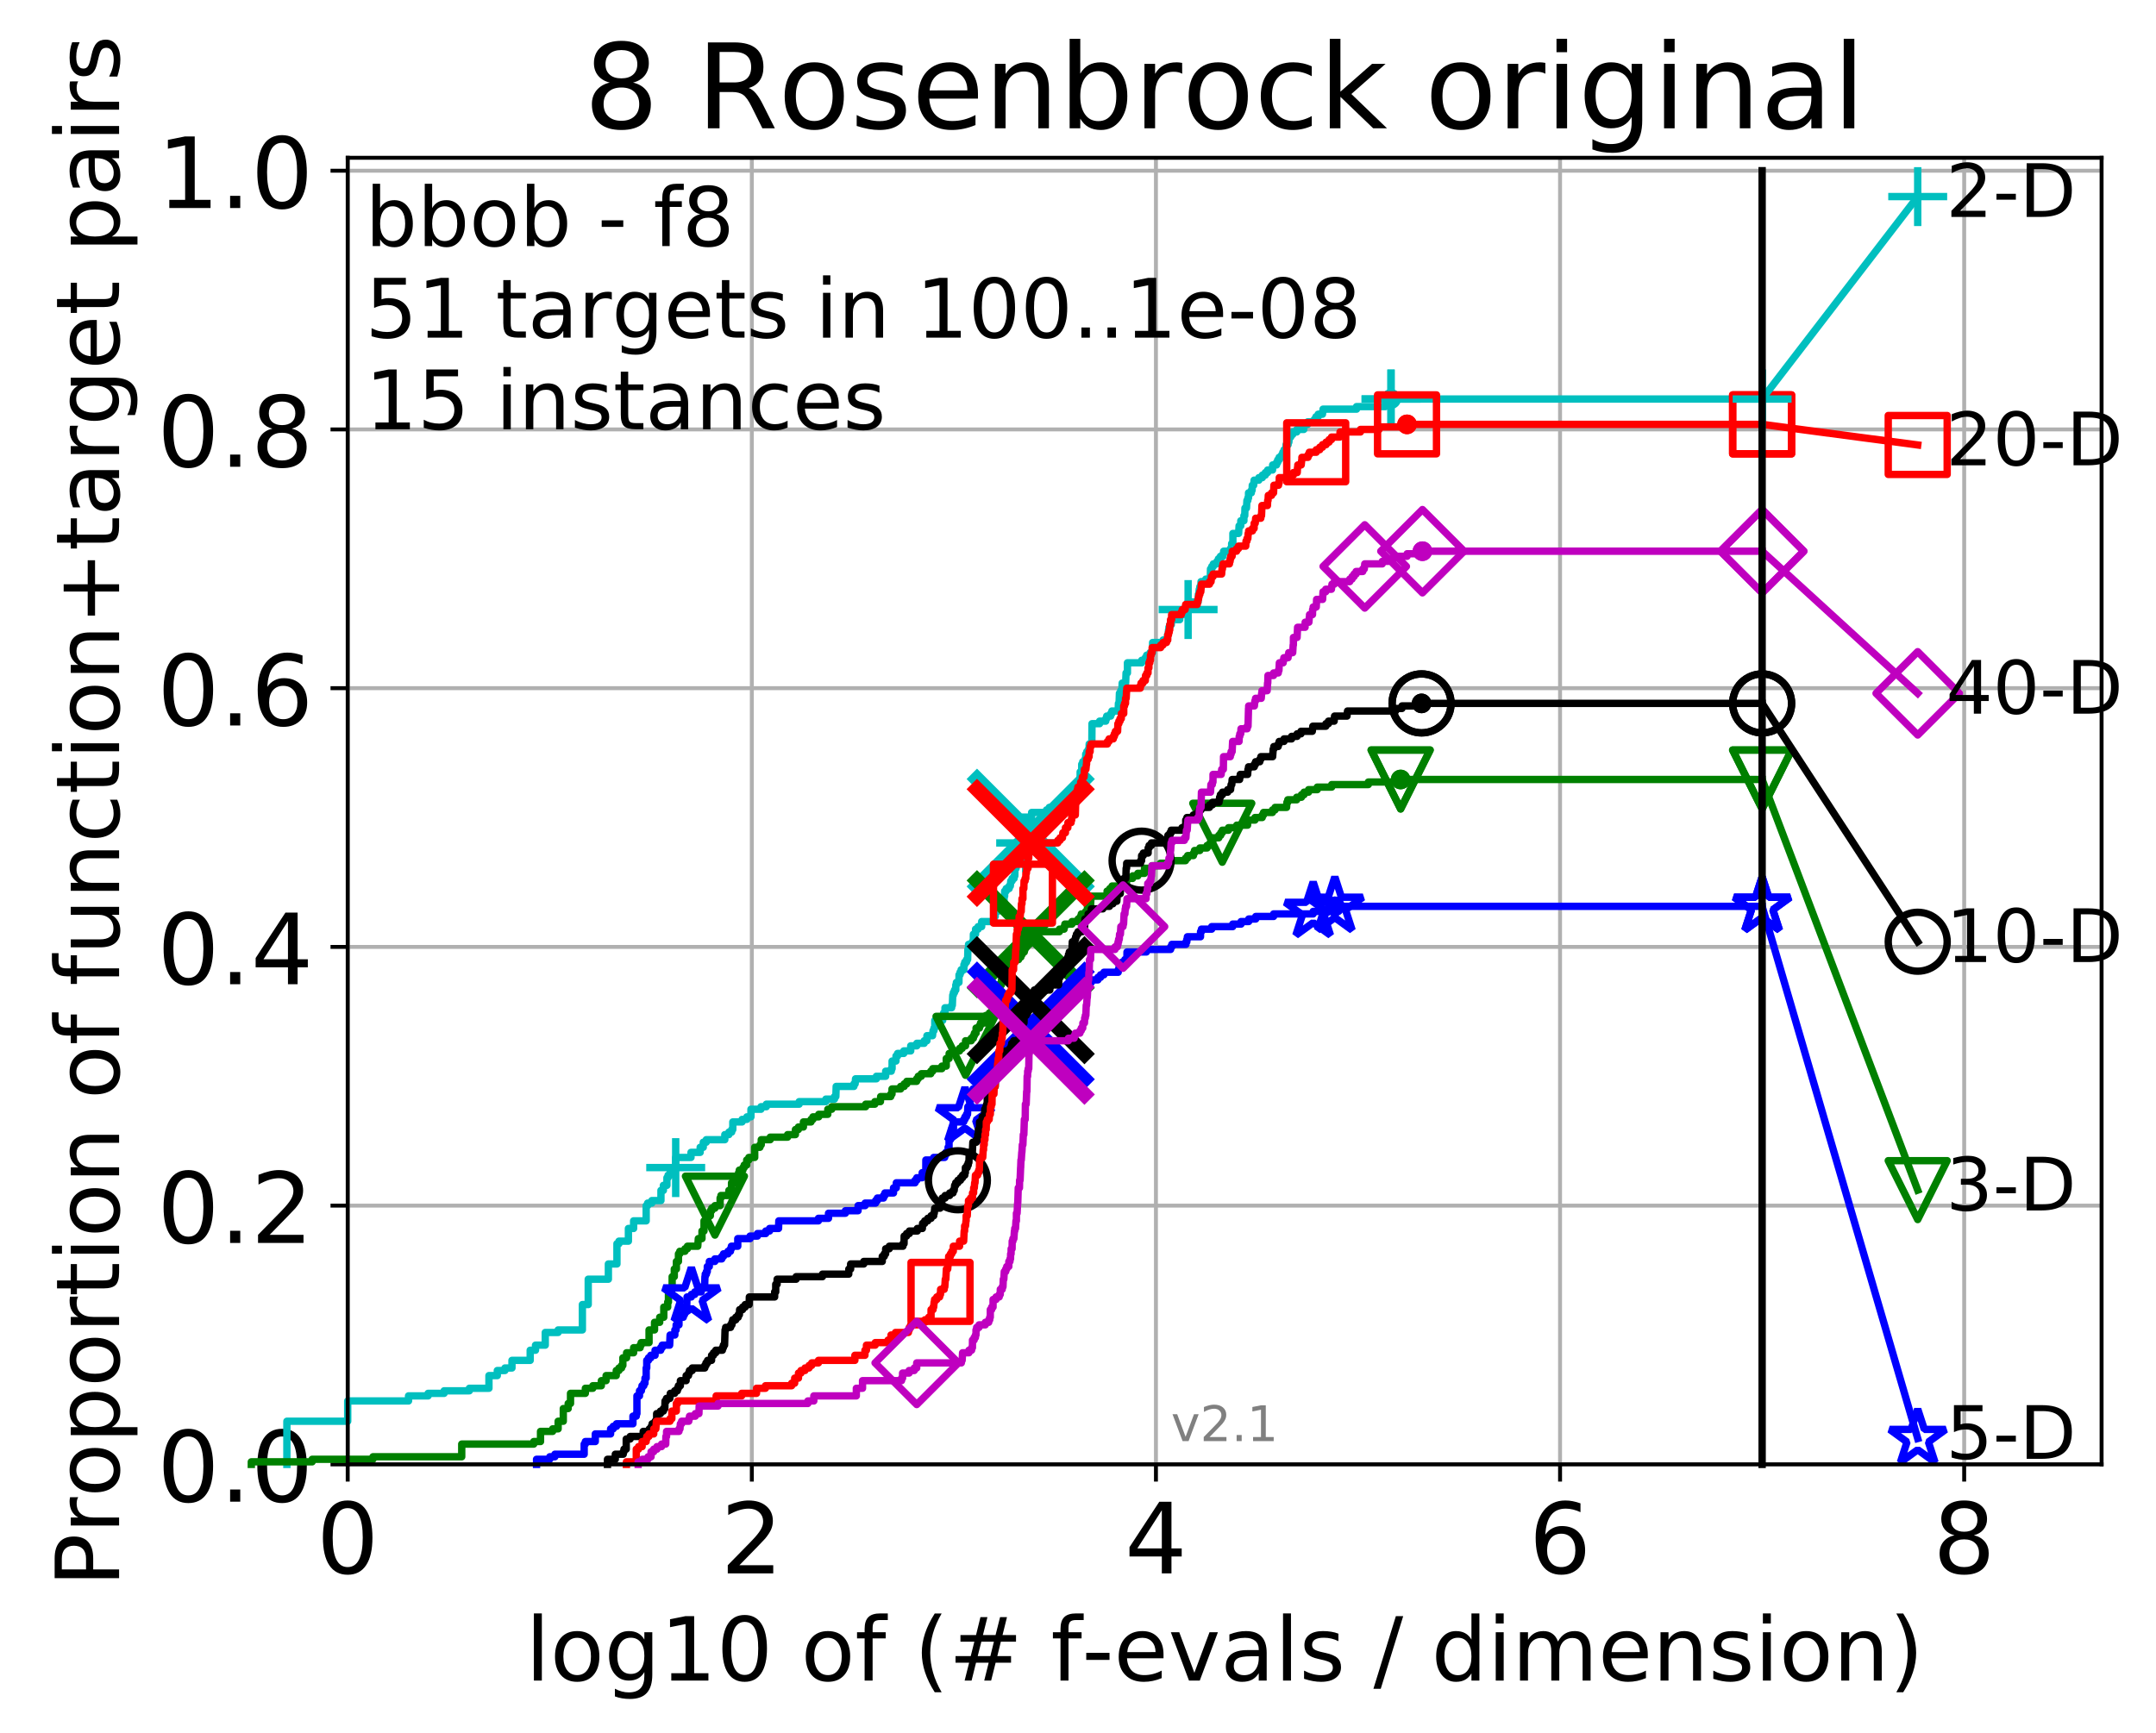 <?xml version="1.0" encoding="utf-8" standalone="no"?>
<!DOCTYPE svg PUBLIC "-//W3C//DTD SVG 1.1//EN"
  "http://www.w3.org/Graphics/SVG/1.1/DTD/svg11.dtd">
<!-- Created with matplotlib (http://matplotlib.org/) -->
<svg height="353pt" version="1.1" viewBox="0 0 439 353" width="439pt" xmlns="http://www.w3.org/2000/svg" xmlns:xlink="http://www.w3.org/1999/xlink">
 <defs>
  <style type="text/css">
*{stroke-linecap:butt;stroke-linejoin:round;}
  </style>
 </defs>
 <g id="figure_1">
  <g id="patch_1">
   <path d="M 0 353.222 
L 439.489 353.222 
L 439.489 0 
L 0 0 
z
" style="fill:#ffffff;"/>
  </g>
  <g id="axes_1">
   <g id="patch_2">
    <path d="M 70.8 298.245 
L 427.92 298.245 
L 427.92 32.133 
L 70.8 32.133 
z
" style="fill:#ffffff;"/>
   </g>
   <g id="matplotlib.axis_1">
    <g id="xtick_1">
     <g id="line2d_1">
      <path clip-path="url(#pfbd61e3675)" d="M 70.8 298.245 
L 70.8 32.133 
" style="fill:none;stroke:#b0b0b0;stroke-linecap:square;stroke-width:0.8;"/>
     </g>
     <g id="line2d_2">
      <defs>
       <path d="M 0 0 
L 0 3.5 
" id="m819fcc1e1c" style="stroke:#000000;stroke-width:0.8;"/>
      </defs>
      <g>
       <use style="stroke:#000000;stroke-width:0.8;" x="70.8" xlink:href="#m819fcc1e1c" y="298.245"/>
      </g>
     </g>
     <g id="text_1">
      <!-- 0 -->
      <defs>
       <path d="M 31.781 66.406 
Q 24.172 66.406 20.328 58.906 
Q 16.5 51.422 16.5 36.375 
Q 16.5 21.391 20.328 13.891 
Q 24.172 6.391 31.781 6.391 
Q 39.453 6.391 43.281 13.891 
Q 47.125 21.391 47.125 36.375 
Q 47.125 51.422 43.281 58.906 
Q 39.453 66.406 31.781 66.406 
z
M 31.781 74.219 
Q 44.047 74.219 50.516 64.516 
Q 56.984 54.828 56.984 36.375 
Q 56.984 17.969 50.516 8.266 
Q 44.047 -1.422 31.781 -1.422 
Q 19.531 -1.422 13.062 8.266 
Q 6.594 17.969 6.594 36.375 
Q 6.594 54.828 13.062 64.516 
Q 19.531 74.219 31.781 74.219 
z
" id="DejaVuSans-30"/>
      </defs>
      <g transform="translate(64.438 320.442)scale(0.2 -0.2)">
       <use xlink:href="#DejaVuSans-30"/>
      </g>
     </g>
    </g>
    <g id="xtick_2">
     <g id="line2d_3">
      <path clip-path="url(#pfbd61e3675)" d="M 153.086 298.245 
L 153.086 32.133 
" style="fill:none;stroke:#b0b0b0;stroke-linecap:square;stroke-width:0.8;"/>
     </g>
     <g id="line2d_4">
      <g>
       <use style="stroke:#000000;stroke-width:0.8;" x="153.086" xlink:href="#m819fcc1e1c" y="298.245"/>
      </g>
     </g>
     <g id="text_2">
      <!-- 2 -->
      <defs>
       <path d="M 19.188 8.297 
L 53.609 8.297 
L 53.609 0 
L 7.328 0 
L 7.328 8.297 
Q 12.938 14.109 22.625 23.891 
Q 32.328 33.688 34.812 36.531 
Q 39.547 41.844 41.422 45.531 
Q 43.312 49.219 43.312 52.781 
Q 43.312 58.594 39.234 62.25 
Q 35.156 65.922 28.609 65.922 
Q 23.969 65.922 18.812 64.312 
Q 13.672 62.703 7.812 59.422 
L 7.812 69.391 
Q 13.766 71.781 18.938 73 
Q 24.125 74.219 28.422 74.219 
Q 39.75 74.219 46.484 68.547 
Q 53.219 62.891 53.219 53.422 
Q 53.219 48.922 51.531 44.891 
Q 49.859 40.875 45.406 35.406 
Q 44.188 33.984 37.641 27.219 
Q 31.109 20.453 19.188 8.297 
z
" id="DejaVuSans-32"/>
      </defs>
      <g transform="translate(146.723 320.442)scale(0.2 -0.2)">
       <use xlink:href="#DejaVuSans-32"/>
      </g>
     </g>
    </g>
    <g id="xtick_3">
     <g id="line2d_5">
      <path clip-path="url(#pfbd61e3675)" d="M 235.371 298.245 
L 235.371 32.133 
" style="fill:none;stroke:#b0b0b0;stroke-linecap:square;stroke-width:0.8;"/>
     </g>
     <g id="line2d_6">
      <g>
       <use style="stroke:#000000;stroke-width:0.8;" x="235.371" xlink:href="#m819fcc1e1c" y="298.245"/>
      </g>
     </g>
     <g id="text_3">
      <!-- 4 -->
      <defs>
       <path d="M 37.797 64.312 
L 12.891 25.391 
L 37.797 25.391 
z
M 35.203 72.906 
L 47.609 72.906 
L 47.609 25.391 
L 58.016 25.391 
L 58.016 17.188 
L 47.609 17.188 
L 47.609 0 
L 37.797 0 
L 37.797 17.188 
L 4.891 17.188 
L 4.891 26.703 
z
" id="DejaVuSans-34"/>
      </defs>
      <g transform="translate(229.009 320.442)scale(0.2 -0.2)">
       <use xlink:href="#DejaVuSans-34"/>
      </g>
     </g>
    </g>
    <g id="xtick_4">
     <g id="line2d_7">
      <path clip-path="url(#pfbd61e3675)" d="M 317.657 298.245 
L 317.657 32.133 
" style="fill:none;stroke:#b0b0b0;stroke-linecap:square;stroke-width:0.8;"/>
     </g>
     <g id="line2d_8">
      <g>
       <use style="stroke:#000000;stroke-width:0.8;" x="317.657" xlink:href="#m819fcc1e1c" y="298.245"/>
      </g>
     </g>
     <g id="text_4">
      <!-- 6 -->
      <defs>
       <path d="M 33.016 40.375 
Q 26.375 40.375 22.484 35.828 
Q 18.609 31.297 18.609 23.391 
Q 18.609 15.531 22.484 10.953 
Q 26.375 6.391 33.016 6.391 
Q 39.656 6.391 43.531 10.953 
Q 47.406 15.531 47.406 23.391 
Q 47.406 31.297 43.531 35.828 
Q 39.656 40.375 33.016 40.375 
z
M 52.594 71.297 
L 52.594 62.312 
Q 48.875 64.062 45.094 64.984 
Q 41.312 65.922 37.594 65.922 
Q 27.828 65.922 22.672 59.328 
Q 17.531 52.734 16.797 39.406 
Q 19.672 43.656 24.016 45.922 
Q 28.375 48.188 33.594 48.188 
Q 44.578 48.188 50.953 41.516 
Q 57.328 34.859 57.328 23.391 
Q 57.328 12.156 50.688 5.359 
Q 44.047 -1.422 33.016 -1.422 
Q 20.359 -1.422 13.672 8.266 
Q 6.984 17.969 6.984 36.375 
Q 6.984 53.656 15.188 63.938 
Q 23.391 74.219 37.203 74.219 
Q 40.922 74.219 44.703 73.484 
Q 48.484 72.75 52.594 71.297 
z
" id="DejaVuSans-36"/>
      </defs>
      <g transform="translate(311.295 320.442)scale(0.2 -0.2)">
       <use xlink:href="#DejaVuSans-36"/>
      </g>
     </g>
    </g>
    <g id="xtick_5">
     <g id="line2d_9">
      <path clip-path="url(#pfbd61e3675)" d="M 399.943 298.245 
L 399.943 32.133 
" style="fill:none;stroke:#b0b0b0;stroke-linecap:square;stroke-width:0.8;"/>
     </g>
     <g id="line2d_10">
      <g>
       <use style="stroke:#000000;stroke-width:0.8;" x="399.943" xlink:href="#m819fcc1e1c" y="298.245"/>
      </g>
     </g>
     <g id="text_5">
      <!-- 8 -->
      <defs>
       <path d="M 31.781 34.625 
Q 24.75 34.625 20.719 30.859 
Q 16.703 27.094 16.703 20.516 
Q 16.703 13.922 20.719 10.156 
Q 24.75 6.391 31.781 6.391 
Q 38.812 6.391 42.859 10.172 
Q 46.922 13.969 46.922 20.516 
Q 46.922 27.094 42.891 30.859 
Q 38.875 34.625 31.781 34.625 
z
M 21.922 38.812 
Q 15.578 40.375 12.031 44.719 
Q 8.5 49.078 8.5 55.328 
Q 8.5 64.062 14.719 69.141 
Q 20.953 74.219 31.781 74.219 
Q 42.672 74.219 48.875 69.141 
Q 55.078 64.062 55.078 55.328 
Q 55.078 49.078 51.531 44.719 
Q 48 40.375 41.703 38.812 
Q 48.828 37.156 52.797 32.312 
Q 56.781 27.484 56.781 20.516 
Q 56.781 9.906 50.312 4.234 
Q 43.844 -1.422 31.781 -1.422 
Q 19.734 -1.422 13.25 4.234 
Q 6.781 9.906 6.781 20.516 
Q 6.781 27.484 10.781 32.312 
Q 14.797 37.156 21.922 38.812 
z
M 18.312 54.391 
Q 18.312 48.734 21.844 45.562 
Q 25.391 42.391 31.781 42.391 
Q 38.141 42.391 41.719 45.562 
Q 45.312 48.734 45.312 54.391 
Q 45.312 60.062 41.719 63.234 
Q 38.141 66.406 31.781 66.406 
Q 25.391 66.406 21.844 63.234 
Q 18.312 60.062 18.312 54.391 
z
" id="DejaVuSans-38"/>
      </defs>
      <g transform="translate(393.58 320.442)scale(0.2 -0.2)">
       <use xlink:href="#DejaVuSans-38"/>
      </g>
     </g>
    </g>
    <g id="text_6">
     <!-- log10 of (# f-evals / dimension) -->
     <defs>
      <path d="M 9.422 75.984 
L 18.406 75.984 
L 18.406 0 
L 9.422 0 
z
" id="DejaVuSans-6c"/>
      <path d="M 30.609 48.391 
Q 23.391 48.391 19.188 42.75 
Q 14.984 37.109 14.984 27.297 
Q 14.984 17.484 19.156 11.844 
Q 23.344 6.203 30.609 6.203 
Q 37.797 6.203 41.984 11.859 
Q 46.188 17.531 46.188 27.297 
Q 46.188 37.016 41.984 42.703 
Q 37.797 48.391 30.609 48.391 
z
M 30.609 56 
Q 42.328 56 49.016 48.375 
Q 55.719 40.766 55.719 27.297 
Q 55.719 13.875 49.016 6.219 
Q 42.328 -1.422 30.609 -1.422 
Q 18.844 -1.422 12.172 6.219 
Q 5.516 13.875 5.516 27.297 
Q 5.516 40.766 12.172 48.375 
Q 18.844 56 30.609 56 
z
" id="DejaVuSans-6f"/>
      <path d="M 45.406 27.984 
Q 45.406 37.75 41.375 43.109 
Q 37.359 48.484 30.078 48.484 
Q 22.859 48.484 18.828 43.109 
Q 14.797 37.75 14.797 27.984 
Q 14.797 18.266 18.828 12.891 
Q 22.859 7.516 30.078 7.516 
Q 37.359 7.516 41.375 12.891 
Q 45.406 18.266 45.406 27.984 
z
M 54.391 6.781 
Q 54.391 -7.172 48.188 -13.984 
Q 42 -20.797 29.203 -20.797 
Q 24.469 -20.797 20.266 -20.094 
Q 16.062 -19.391 12.109 -17.922 
L 12.109 -9.188 
Q 16.062 -11.328 19.922 -12.344 
Q 23.781 -13.375 27.781 -13.375 
Q 36.625 -13.375 41.016 -8.766 
Q 45.406 -4.156 45.406 5.172 
L 45.406 9.625 
Q 42.625 4.781 38.281 2.391 
Q 33.938 0 27.875 0 
Q 17.828 0 11.672 7.656 
Q 5.516 15.328 5.516 27.984 
Q 5.516 40.672 11.672 48.328 
Q 17.828 56 27.875 56 
Q 33.938 56 38.281 53.609 
Q 42.625 51.219 45.406 46.391 
L 45.406 54.688 
L 54.391 54.688 
z
" id="DejaVuSans-67"/>
      <path d="M 12.406 8.297 
L 28.516 8.297 
L 28.516 63.922 
L 10.984 60.406 
L 10.984 69.391 
L 28.422 72.906 
L 38.281 72.906 
L 38.281 8.297 
L 54.391 8.297 
L 54.391 0 
L 12.406 0 
z
" id="DejaVuSans-31"/>
      <path id="DejaVuSans-20"/>
      <path d="M 37.109 75.984 
L 37.109 68.5 
L 28.516 68.5 
Q 23.688 68.5 21.797 66.547 
Q 19.922 64.594 19.922 59.516 
L 19.922 54.688 
L 34.719 54.688 
L 34.719 47.703 
L 19.922 47.703 
L 19.922 0 
L 10.891 0 
L 10.891 47.703 
L 2.297 47.703 
L 2.297 54.688 
L 10.891 54.688 
L 10.891 58.5 
Q 10.891 67.625 15.141 71.797 
Q 19.391 75.984 28.609 75.984 
z
" id="DejaVuSans-66"/>
      <path d="M 31 75.875 
Q 24.469 64.656 21.281 53.656 
Q 18.109 42.672 18.109 31.391 
Q 18.109 20.125 21.312 9.062 
Q 24.516 -2 31 -13.188 
L 23.188 -13.188 
Q 15.875 -1.703 12.234 9.375 
Q 8.594 20.453 8.594 31.391 
Q 8.594 42.281 12.203 53.312 
Q 15.828 64.359 23.188 75.875 
z
" id="DejaVuSans-28"/>
      <path d="M 51.125 44 
L 36.922 44 
L 32.812 27.688 
L 47.125 27.688 
z
M 43.797 71.781 
L 38.719 51.516 
L 52.984 51.516 
L 58.109 71.781 
L 65.922 71.781 
L 60.891 51.516 
L 76.125 51.516 
L 76.125 44 
L 58.984 44 
L 54.984 27.688 
L 70.516 27.688 
L 70.516 20.219 
L 53.078 20.219 
L 48 0 
L 40.188 0 
L 45.219 20.219 
L 30.906 20.219 
L 25.875 0 
L 18.016 0 
L 23.094 20.219 
L 7.719 20.219 
L 7.719 27.688 
L 24.906 27.688 
L 29 44 
L 13.281 44 
L 13.281 51.516 
L 30.906 51.516 
L 35.891 71.781 
z
" id="DejaVuSans-23"/>
      <path d="M 4.891 31.391 
L 31.203 31.391 
L 31.203 23.391 
L 4.891 23.391 
z
" id="DejaVuSans-2d"/>
      <path d="M 56.203 29.594 
L 56.203 25.203 
L 14.891 25.203 
Q 15.484 15.922 20.484 11.062 
Q 25.484 6.203 34.422 6.203 
Q 39.594 6.203 44.453 7.469 
Q 49.312 8.734 54.109 11.281 
L 54.109 2.781 
Q 49.266 0.734 44.188 -0.344 
Q 39.109 -1.422 33.891 -1.422 
Q 20.797 -1.422 13.156 6.188 
Q 5.516 13.812 5.516 26.812 
Q 5.516 40.234 12.766 48.109 
Q 20.016 56 32.328 56 
Q 43.359 56 49.781 48.891 
Q 56.203 41.797 56.203 29.594 
z
M 47.219 32.234 
Q 47.125 39.594 43.094 43.984 
Q 39.062 48.391 32.422 48.391 
Q 24.906 48.391 20.391 44.141 
Q 15.875 39.891 15.188 32.172 
z
" id="DejaVuSans-65"/>
      <path d="M 2.984 54.688 
L 12.5 54.688 
L 29.594 8.797 
L 46.688 54.688 
L 56.203 54.688 
L 35.688 0 
L 23.484 0 
z
" id="DejaVuSans-76"/>
      <path d="M 34.281 27.484 
Q 23.391 27.484 19.188 25 
Q 14.984 22.516 14.984 16.5 
Q 14.984 11.719 18.141 8.906 
Q 21.297 6.109 26.703 6.109 
Q 34.188 6.109 38.703 11.406 
Q 43.219 16.703 43.219 25.484 
L 43.219 27.484 
z
M 52.203 31.203 
L 52.203 0 
L 43.219 0 
L 43.219 8.297 
Q 40.141 3.328 35.547 0.953 
Q 30.953 -1.422 24.312 -1.422 
Q 15.922 -1.422 10.953 3.297 
Q 6 8.016 6 15.922 
Q 6 25.141 12.172 29.828 
Q 18.359 34.516 30.609 34.516 
L 43.219 34.516 
L 43.219 35.406 
Q 43.219 41.609 39.141 45 
Q 35.062 48.391 27.688 48.391 
Q 23 48.391 18.547 47.266 
Q 14.109 46.141 10.016 43.891 
L 10.016 52.203 
Q 14.938 54.109 19.578 55.047 
Q 24.219 56 28.609 56 
Q 40.484 56 46.344 49.844 
Q 52.203 43.703 52.203 31.203 
z
" id="DejaVuSans-61"/>
      <path d="M 44.281 53.078 
L 44.281 44.578 
Q 40.484 46.531 36.375 47.5 
Q 32.281 48.484 27.875 48.484 
Q 21.188 48.484 17.844 46.438 
Q 14.5 44.391 14.5 40.281 
Q 14.5 37.156 16.891 35.375 
Q 19.281 33.594 26.516 31.984 
L 29.594 31.297 
Q 39.156 29.25 43.188 25.516 
Q 47.219 21.781 47.219 15.094 
Q 47.219 7.469 41.188 3.016 
Q 35.156 -1.422 24.609 -1.422 
Q 20.219 -1.422 15.453 -0.562 
Q 10.688 0.297 5.422 2 
L 5.422 11.281 
Q 10.406 8.688 15.234 7.391 
Q 20.062 6.109 24.812 6.109 
Q 31.156 6.109 34.562 8.281 
Q 37.984 10.453 37.984 14.406 
Q 37.984 18.062 35.516 20.016 
Q 33.062 21.969 24.703 23.781 
L 21.578 24.516 
Q 13.234 26.266 9.516 29.906 
Q 5.812 33.547 5.812 39.891 
Q 5.812 47.609 11.281 51.797 
Q 16.75 56 26.812 56 
Q 31.781 56 36.172 55.266 
Q 40.578 54.547 44.281 53.078 
z
" id="DejaVuSans-73"/>
      <path d="M 25.391 72.906 
L 33.688 72.906 
L 8.297 -9.281 
L 0 -9.281 
z
" id="DejaVuSans-2f"/>
      <path d="M 45.406 46.391 
L 45.406 75.984 
L 54.391 75.984 
L 54.391 0 
L 45.406 0 
L 45.406 8.203 
Q 42.578 3.328 38.25 0.953 
Q 33.938 -1.422 27.875 -1.422 
Q 17.969 -1.422 11.734 6.484 
Q 5.516 14.406 5.516 27.297 
Q 5.516 40.188 11.734 48.094 
Q 17.969 56 27.875 56 
Q 33.938 56 38.25 53.625 
Q 42.578 51.266 45.406 46.391 
z
M 14.797 27.297 
Q 14.797 17.391 18.875 11.75 
Q 22.953 6.109 30.078 6.109 
Q 37.203 6.109 41.297 11.75 
Q 45.406 17.391 45.406 27.297 
Q 45.406 37.203 41.297 42.844 
Q 37.203 48.484 30.078 48.484 
Q 22.953 48.484 18.875 42.844 
Q 14.797 37.203 14.797 27.297 
z
" id="DejaVuSans-64"/>
      <path d="M 9.422 54.688 
L 18.406 54.688 
L 18.406 0 
L 9.422 0 
z
M 9.422 75.984 
L 18.406 75.984 
L 18.406 64.594 
L 9.422 64.594 
z
" id="DejaVuSans-69"/>
      <path d="M 52 44.188 
Q 55.375 50.25 60.062 53.125 
Q 64.75 56 71.094 56 
Q 79.641 56 84.281 50.016 
Q 88.922 44.047 88.922 33.016 
L 88.922 0 
L 79.891 0 
L 79.891 32.719 
Q 79.891 40.578 77.094 44.375 
Q 74.312 48.188 68.609 48.188 
Q 61.625 48.188 57.562 43.547 
Q 53.516 38.922 53.516 30.906 
L 53.516 0 
L 44.484 0 
L 44.484 32.719 
Q 44.484 40.625 41.703 44.406 
Q 38.922 48.188 33.109 48.188 
Q 26.219 48.188 22.156 43.531 
Q 18.109 38.875 18.109 30.906 
L 18.109 0 
L 9.078 0 
L 9.078 54.688 
L 18.109 54.688 
L 18.109 46.188 
Q 21.188 51.219 25.484 53.609 
Q 29.781 56 35.688 56 
Q 41.656 56 45.828 52.969 
Q 50 49.953 52 44.188 
z
" id="DejaVuSans-6d"/>
      <path d="M 54.891 33.016 
L 54.891 0 
L 45.906 0 
L 45.906 32.719 
Q 45.906 40.484 42.875 44.328 
Q 39.844 48.188 33.797 48.188 
Q 26.516 48.188 22.312 43.547 
Q 18.109 38.922 18.109 30.906 
L 18.109 0 
L 9.078 0 
L 9.078 54.688 
L 18.109 54.688 
L 18.109 46.188 
Q 21.344 51.125 25.703 53.562 
Q 30.078 56 35.797 56 
Q 45.219 56 50.047 50.172 
Q 54.891 44.344 54.891 33.016 
z
" id="DejaVuSans-6e"/>
      <path d="M 8.016 75.875 
L 15.828 75.875 
Q 23.141 64.359 26.781 53.312 
Q 30.422 42.281 30.422 31.391 
Q 30.422 20.453 26.781 9.375 
Q 23.141 -1.703 15.828 -13.188 
L 8.016 -13.188 
Q 14.5 -2 17.703 9.062 
Q 20.906 20.125 20.906 31.391 
Q 20.906 42.672 17.703 53.656 
Q 14.5 64.656 8.016 75.875 
z
" id="DejaVuSans-29"/>
     </defs>
     <g transform="translate(107.015 342.279)scale(0.18 -0.18)">
      <use xlink:href="#DejaVuSans-6c"/>
      <use x="27.783" xlink:href="#DejaVuSans-6f"/>
      <use x="88.965" xlink:href="#DejaVuSans-67"/>
      <use x="152.441" xlink:href="#DejaVuSans-31"/>
      <use x="216.064" xlink:href="#DejaVuSans-30"/>
      <use x="279.688" xlink:href="#DejaVuSans-20"/>
      <use x="311.475" xlink:href="#DejaVuSans-6f"/>
      <use x="372.656" xlink:href="#DejaVuSans-66"/>
      <use x="407.861" xlink:href="#DejaVuSans-20"/>
      <use x="439.648" xlink:href="#DejaVuSans-28"/>
      <use x="478.662" xlink:href="#DejaVuSans-23"/>
      <use x="562.451" xlink:href="#DejaVuSans-20"/>
      <use x="594.238" xlink:href="#DejaVuSans-66"/>
      <use x="629.365" xlink:href="#DejaVuSans-2d"/>
      <use x="665.449" xlink:href="#DejaVuSans-65"/>
      <use x="726.973" xlink:href="#DejaVuSans-76"/>
      <use x="786.152" xlink:href="#DejaVuSans-61"/>
      <use x="847.432" xlink:href="#DejaVuSans-6c"/>
      <use x="875.215" xlink:href="#DejaVuSans-73"/>
      <use x="927.314" xlink:href="#DejaVuSans-20"/>
      <use x="959.102" xlink:href="#DejaVuSans-2f"/>
      <use x="992.793" xlink:href="#DejaVuSans-20"/>
      <use x="1024.58" xlink:href="#DejaVuSans-64"/>
      <use x="1088.057" xlink:href="#DejaVuSans-69"/>
      <use x="1115.84" xlink:href="#DejaVuSans-6d"/>
      <use x="1213.252" xlink:href="#DejaVuSans-65"/>
      <use x="1274.775" xlink:href="#DejaVuSans-6e"/>
      <use x="1338.154" xlink:href="#DejaVuSans-73"/>
      <use x="1390.254" xlink:href="#DejaVuSans-69"/>
      <use x="1418.037" xlink:href="#DejaVuSans-6f"/>
      <use x="1479.219" xlink:href="#DejaVuSans-6e"/>
      <use x="1542.598" xlink:href="#DejaVuSans-29"/>
     </g>
    </g>
   </g>
   <g id="matplotlib.axis_2">
    <g id="ytick_1">
     <g id="line2d_11">
      <path clip-path="url(#pfbd61e3675)" d="M 70.8 298.245 
L 427.92 298.245 
" style="fill:none;stroke:#b0b0b0;stroke-linecap:square;stroke-width:0.8;"/>
     </g>
     <g id="line2d_12">
      <defs>
       <path d="M 0 0 
L -3.5 0 
" id="me11893375e" style="stroke:#000000;stroke-width:0.8;"/>
      </defs>
      <g>
       <use style="stroke:#000000;stroke-width:0.8;" x="70.8" xlink:href="#me11893375e" y="298.245"/>
      </g>
     </g>
     <g id="text_7">
      <!-- 0.0 -->
      <defs>
       <path d="M 10.688 12.406 
L 21 12.406 
L 21 0 
L 10.688 0 
z
" id="DejaVuSans-2e"/>
      </defs>
      <g transform="translate(31.994 305.844)scale(0.2 -0.2)">
       <use xlink:href="#DejaVuSans-30"/>
       <use x="63.623" xlink:href="#DejaVuSans-2e"/>
       <use x="95.41" xlink:href="#DejaVuSans-30"/>
      </g>
     </g>
    </g>
    <g id="ytick_2">
     <g id="line2d_13">
      <path clip-path="url(#pfbd61e3675)" d="M 70.8 245.55 
L 427.92 245.55 
" style="fill:none;stroke:#b0b0b0;stroke-linecap:square;stroke-width:0.8;"/>
     </g>
     <g id="line2d_14">
      <g>
       <use style="stroke:#000000;stroke-width:0.8;" x="70.8" xlink:href="#me11893375e" y="245.55"/>
      </g>
     </g>
     <g id="text_8">
      <!-- 0.2 -->
      <g transform="translate(31.994 253.148)scale(0.2 -0.2)">
       <use xlink:href="#DejaVuSans-30"/>
       <use x="63.623" xlink:href="#DejaVuSans-2e"/>
       <use x="95.41" xlink:href="#DejaVuSans-32"/>
      </g>
     </g>
    </g>
    <g id="ytick_3">
     <g id="line2d_15">
      <path clip-path="url(#pfbd61e3675)" d="M 70.8 192.854 
L 427.92 192.854 
" style="fill:none;stroke:#b0b0b0;stroke-linecap:square;stroke-width:0.8;"/>
     </g>
     <g id="line2d_16">
      <g>
       <use style="stroke:#000000;stroke-width:0.8;" x="70.8" xlink:href="#me11893375e" y="192.854"/>
      </g>
     </g>
     <g id="text_9">
      <!-- 0.4 -->
      <g transform="translate(31.994 200.453)scale(0.2 -0.2)">
       <use xlink:href="#DejaVuSans-30"/>
       <use x="63.623" xlink:href="#DejaVuSans-2e"/>
       <use x="95.41" xlink:href="#DejaVuSans-34"/>
      </g>
     </g>
    </g>
    <g id="ytick_4">
     <g id="line2d_17">
      <path clip-path="url(#pfbd61e3675)" d="M 70.8 140.159 
L 427.92 140.159 
" style="fill:none;stroke:#b0b0b0;stroke-linecap:square;stroke-width:0.8;"/>
     </g>
     <g id="line2d_18">
      <g>
       <use style="stroke:#000000;stroke-width:0.8;" x="70.8" xlink:href="#me11893375e" y="140.159"/>
      </g>
     </g>
     <g id="text_10">
      <!-- 0.6 -->
      <g transform="translate(31.994 147.757)scale(0.2 -0.2)">
       <use xlink:href="#DejaVuSans-30"/>
       <use x="63.623" xlink:href="#DejaVuSans-2e"/>
       <use x="95.41" xlink:href="#DejaVuSans-36"/>
      </g>
     </g>
    </g>
    <g id="ytick_5">
     <g id="line2d_19">
      <path clip-path="url(#pfbd61e3675)" d="M 70.8 87.464 
L 427.92 87.464 
" style="fill:none;stroke:#b0b0b0;stroke-linecap:square;stroke-width:0.8;"/>
     </g>
     <g id="line2d_20">
      <g>
       <use style="stroke:#000000;stroke-width:0.8;" x="70.8" xlink:href="#me11893375e" y="87.464"/>
      </g>
     </g>
     <g id="text_11">
      <!-- 0.8 -->
      <g transform="translate(31.994 95.062)scale(0.2 -0.2)">
       <use xlink:href="#DejaVuSans-30"/>
       <use x="63.623" xlink:href="#DejaVuSans-2e"/>
       <use x="95.41" xlink:href="#DejaVuSans-38"/>
      </g>
     </g>
    </g>
    <g id="ytick_6">
     <g id="line2d_21">
      <path clip-path="url(#pfbd61e3675)" d="M 70.8 34.768 
L 427.92 34.768 
" style="fill:none;stroke:#b0b0b0;stroke-linecap:square;stroke-width:0.8;"/>
     </g>
     <g id="line2d_22">
      <g>
       <use style="stroke:#000000;stroke-width:0.8;" x="70.8" xlink:href="#me11893375e" y="34.768"/>
      </g>
     </g>
     <g id="text_12">
      <!-- 1.0 -->
      <g transform="translate(31.994 42.367)scale(0.2 -0.2)">
       <use xlink:href="#DejaVuSans-31"/>
       <use x="63.623" xlink:href="#DejaVuSans-2e"/>
       <use x="95.41" xlink:href="#DejaVuSans-30"/>
      </g>
     </g>
    </g>
    <g id="text_13">
     <!-- Proportion of function+target pairs -->
     <defs>
      <path d="M 19.672 64.797 
L 19.672 37.406 
L 32.078 37.406 
Q 38.969 37.406 42.719 40.969 
Q 46.484 44.531 46.484 51.125 
Q 46.484 57.672 42.719 61.234 
Q 38.969 64.797 32.078 64.797 
z
M 9.812 72.906 
L 32.078 72.906 
Q 44.344 72.906 50.609 67.359 
Q 56.891 61.812 56.891 51.125 
Q 56.891 40.328 50.609 34.812 
Q 44.344 29.297 32.078 29.297 
L 19.672 29.297 
L 19.672 0 
L 9.812 0 
z
" id="DejaVuSans-50"/>
      <path d="M 41.109 46.297 
Q 39.594 47.172 37.812 47.578 
Q 36.031 48 33.891 48 
Q 26.266 48 22.188 43.047 
Q 18.109 38.094 18.109 28.812 
L 18.109 0 
L 9.078 0 
L 9.078 54.688 
L 18.109 54.688 
L 18.109 46.188 
Q 20.953 51.172 25.484 53.578 
Q 30.031 56 36.531 56 
Q 37.453 56 38.578 55.875 
Q 39.703 55.766 41.062 55.516 
z
" id="DejaVuSans-72"/>
      <path d="M 18.109 8.203 
L 18.109 -20.797 
L 9.078 -20.797 
L 9.078 54.688 
L 18.109 54.688 
L 18.109 46.391 
Q 20.953 51.266 25.266 53.625 
Q 29.594 56 35.594 56 
Q 45.562 56 51.781 48.094 
Q 58.016 40.188 58.016 27.297 
Q 58.016 14.406 51.781 6.484 
Q 45.562 -1.422 35.594 -1.422 
Q 29.594 -1.422 25.266 0.953 
Q 20.953 3.328 18.109 8.203 
z
M 48.688 27.297 
Q 48.688 37.203 44.609 42.844 
Q 40.531 48.484 33.406 48.484 
Q 26.266 48.484 22.188 42.844 
Q 18.109 37.203 18.109 27.297 
Q 18.109 17.391 22.188 11.75 
Q 26.266 6.109 33.406 6.109 
Q 40.531 6.109 44.609 11.75 
Q 48.688 17.391 48.688 27.297 
z
" id="DejaVuSans-70"/>
      <path d="M 18.312 70.219 
L 18.312 54.688 
L 36.812 54.688 
L 36.812 47.703 
L 18.312 47.703 
L 18.312 18.016 
Q 18.312 11.328 20.141 9.422 
Q 21.969 7.516 27.594 7.516 
L 36.812 7.516 
L 36.812 0 
L 27.594 0 
Q 17.188 0 13.234 3.875 
Q 9.281 7.766 9.281 18.016 
L 9.281 47.703 
L 2.688 47.703 
L 2.688 54.688 
L 9.281 54.688 
L 9.281 70.219 
z
" id="DejaVuSans-74"/>
      <path d="M 8.5 21.578 
L 8.5 54.688 
L 17.484 54.688 
L 17.484 21.922 
Q 17.484 14.156 20.5 10.266 
Q 23.531 6.391 29.594 6.391 
Q 36.859 6.391 41.078 11.031 
Q 45.312 15.672 45.312 23.688 
L 45.312 54.688 
L 54.297 54.688 
L 54.297 0 
L 45.312 0 
L 45.312 8.406 
Q 42.047 3.422 37.719 1 
Q 33.406 -1.422 27.688 -1.422 
Q 18.266 -1.422 13.375 4.438 
Q 8.5 10.297 8.5 21.578 
z
M 31.109 56 
z
" id="DejaVuSans-75"/>
      <path d="M 48.781 52.594 
L 48.781 44.188 
Q 44.969 46.297 41.141 47.344 
Q 37.312 48.391 33.406 48.391 
Q 24.656 48.391 19.812 42.844 
Q 14.984 37.312 14.984 27.297 
Q 14.984 17.281 19.812 11.734 
Q 24.656 6.203 33.406 6.203 
Q 37.312 6.203 41.141 7.25 
Q 44.969 8.297 48.781 10.406 
L 48.781 2.094 
Q 45.016 0.344 40.984 -0.531 
Q 36.969 -1.422 32.422 -1.422 
Q 20.062 -1.422 12.781 6.344 
Q 5.516 14.109 5.516 27.297 
Q 5.516 40.672 12.859 48.328 
Q 20.219 56 33.016 56 
Q 37.156 56 41.109 55.141 
Q 45.062 54.297 48.781 52.594 
z
" id="DejaVuSans-63"/>
      <path d="M 46 62.703 
L 46 35.5 
L 73.188 35.5 
L 73.188 27.203 
L 46 27.203 
L 46 0 
L 37.797 0 
L 37.797 27.203 
L 10.594 27.203 
L 10.594 35.5 
L 37.797 35.5 
L 37.797 62.703 
z
" id="DejaVuSans-2b"/>
     </defs>
     <g transform="translate(24.25 323.179)rotate(-90)scale(0.18 -0.18)">
      <use xlink:href="#DejaVuSans-50"/>
      <use x="60.287" xlink:href="#DejaVuSans-72"/>
      <use x="101.369" xlink:href="#DejaVuSans-6f"/>
      <use x="162.551" xlink:href="#DejaVuSans-70"/>
      <use x="226.027" xlink:href="#DejaVuSans-6f"/>
      <use x="287.209" xlink:href="#DejaVuSans-72"/>
      <use x="328.322" xlink:href="#DejaVuSans-74"/>
      <use x="367.531" xlink:href="#DejaVuSans-69"/>
      <use x="395.314" xlink:href="#DejaVuSans-6f"/>
      <use x="456.496" xlink:href="#DejaVuSans-6e"/>
      <use x="519.875" xlink:href="#DejaVuSans-20"/>
      <use x="551.662" xlink:href="#DejaVuSans-6f"/>
      <use x="612.844" xlink:href="#DejaVuSans-66"/>
      <use x="648.049" xlink:href="#DejaVuSans-20"/>
      <use x="679.836" xlink:href="#DejaVuSans-66"/>
      <use x="715.041" xlink:href="#DejaVuSans-75"/>
      <use x="778.42" xlink:href="#DejaVuSans-6e"/>
      <use x="841.799" xlink:href="#DejaVuSans-63"/>
      <use x="896.779" xlink:href="#DejaVuSans-74"/>
      <use x="935.988" xlink:href="#DejaVuSans-69"/>
      <use x="963.771" xlink:href="#DejaVuSans-6f"/>
      <use x="1024.953" xlink:href="#DejaVuSans-6e"/>
      <use x="1088.332" xlink:href="#DejaVuSans-2b"/>
      <use x="1172.121" xlink:href="#DejaVuSans-74"/>
      <use x="1211.33" xlink:href="#DejaVuSans-61"/>
      <use x="1272.609" xlink:href="#DejaVuSans-72"/>
      <use x="1313.707" xlink:href="#DejaVuSans-67"/>
      <use x="1377.184" xlink:href="#DejaVuSans-65"/>
      <use x="1438.707" xlink:href="#DejaVuSans-74"/>
      <use x="1477.916" xlink:href="#DejaVuSans-20"/>
      <use x="1509.703" xlink:href="#DejaVuSans-70"/>
      <use x="1573.18" xlink:href="#DejaVuSans-61"/>
      <use x="1634.459" xlink:href="#DejaVuSans-69"/>
      <use x="1662.242" xlink:href="#DejaVuSans-72"/>
      <use x="1703.355" xlink:href="#DejaVuSans-73"/>
     </g>
    </g>
   </g>
   <g id="line2d_23">
    <defs>
     <path d="M 0 1.5 
C 0.398 1.5 0.779 1.342 1.061 1.061 
C 1.342 0.779 1.5 0.398 1.5 0 
C 1.5 -0.398 1.342 -0.779 1.061 -1.061 
C 0.779 -1.342 0.398 -1.5 0 -1.5 
C -0.398 -1.5 -0.779 -1.342 -1.061 -1.061 
C -1.342 -0.779 -1.5 -0.398 -1.5 0 
C -1.5 0.398 -1.342 0.779 -1.061 1.061 
C -0.779 1.342 -0.398 1.5 0 1.5 
z
" id="m9fcc595438" style="stroke:#00bfbf;"/>
    </defs>
    <g>
     <use style="fill:#00bfbf;stroke:#00bfbf;" x="283.237" xlink:href="#m9fcc595438" y="81.264"/>
     <use style="fill:#00bfbf;stroke:#00bfbf;" x="283.237" xlink:href="#m9fcc595438" y="81.264"/>
    </g>
   </g>
   <g id="line2d_24">
    <path d="M 58.415 298.245 
L 58.415 289.463 
L 70.8 289.463 
L 70.8 285.33 
L 83.185 285.33 
L 83.185 284.297 
L 87.172 284.297 
L 87.172 283.78 
L 90.43 283.78 
L 90.43 283.263 
L 95.57 283.263 
L 95.57 282.747 
L 99.558 282.747 
L 99.558 280.164 
L 101.261 280.164 
L 101.261 279.13 
L 102.815 279.13 
L 102.815 278.614 
L 104.246 278.614 
L 104.246 277.064 
L 107.956 277.064 
L 107.956 274.997 
L 109.039 274.997 
L 109.039 273.964 
L 111.026 273.964 
L 111.026 271.381 
L 113.646 271.381 
L 113.646 270.864 
L 118.582 270.864 
L 118.582 265.698 
L 119.774 265.698 
L 119.774 260.532 
L 123.876 260.532 
L 123.876 257.432 
L 125.62 257.432 
L 125.62 253.299 
L 126.031 253.299 
L 126.031 252.783 
L 127.954 252.783 
L 127.954 250.2 
L 129.016 250.2 
L 129.016 248.65 
L 131.573 248.65 
L 131.573 245.55 
L 131.868 245.55 
L 131.868 245.033 
L 132.726 245.033 
L 132.726 244.517 
L 134.581 244.517 
L 134.581 242.45 
L 135.077 242.45 
L 135.077 241.417 
L 135.797 241.417 
L 135.797 239.867 
L 136.03 239.867 
L 136.03 239.35 
L 136.489 239.35 
L 136.489 238.317 
L 137.371 238.317 
L 137.371 237.801 
L 137.585 237.801 
L 137.585 235.734 
L 140.7 235.734 
L 140.7 234.701 
L 142.565 234.701 
L 142.565 233.668 
L 143.198 233.668 
L 143.198 232.634 
L 143.809 232.634 
L 143.809 232.118 
L 147.584 232.118 
L 147.584 231.085 
L 148.416 231.085 
L 148.416 230.568 
L 148.987 230.568 
L 148.987 230.051 
L 149.21 230.051 
L 149.21 228.501 
L 151.104 228.501 
L 151.104 227.985 
L 152.075 227.985 
L 152.075 227.468 
L 152.906 227.468 
L 152.906 225.918 
L 154.95 225.918 
L 154.95 225.402 
L 156.043 225.402 
L 156.043 224.885 
L 162.724 224.885 
L 162.724 224.368 
L 168.161 224.368 
L 168.161 223.852 
L 169.917 223.852 
L 169.917 223.335 
L 170.193 223.335 
L 170.262 221.269 
L 173.869 221.269 
L 173.869 220.752 
L 174.119 220.752 
L 174.201 219.719 
L 178.449 219.719 
L 178.449 219.202 
L 180.334 219.202 
L 180.334 218.169 
L 181.482 218.169 
L 181.482 217.652 
L 181.646 217.652 
L 181.646 216.102 
L 182.441 216.102 
L 182.441 215.069 
L 182.766 215.069 
L 182.766 214.553 
L 184.027 214.553 
L 184.027 214.036 
L 185.44 214.036 
L 185.44 213.003 
L 186.682 213.003 
L 186.682 212.486 
L 188.184 212.486 
L 188.184 211.969 
L 188.739 211.969 
L 188.739 210.936 
L 189.88 210.936 
L 189.983 209.903 
L 190.174 209.903 
L 190.174 209.386 
L 190.342 209.386 
L 190.342 207.837 
L 191.944 207.837 
L 191.944 206.803 
L 192.146 206.803 
L 192.146 206.287 
L 192.415 206.287 
L 192.415 205.253 
L 193.767 205.253 
L 193.767 204.737 
L 193.913 204.737 
L 193.995 202.67 
L 194.121 202.67 
L 194.121 202.154 
L 194.353 202.154 
L 194.353 201.637 
L 194.617 201.637 
L 194.617 200.604 
L 194.739 200.604 
L 194.739 200.087 
L 195.261 200.087 
L 195.27 198.537 
L 195.479 198.537 
L 195.479 198.021 
L 195.703 198.021 
L 195.703 197.504 
L 196.269 197.504 
L 196.269 196.471 
L 196.444 196.471 
L 196.444 195.954 
L 196.803 195.954 
L 196.803 195.438 
L 197.026 195.438 
L 197.08 193.371 
L 197.209 193.371 
L 197.209 192.338 
L 197.957 192.338 
L 197.957 191.821 
L 198.18 191.821 
L 198.201 190.271 
L 198.639 190.271 
L 198.639 189.238 
L 199.162 189.238 
L 199.162 188.722 
L 199.886 188.722 
L 199.886 187.688 
L 202.453 187.688 
L 202.464 186.655 
L 202.643 186.655 
L 202.643 185.622 
L 203.187 185.622 
L 203.187 185.105 
L 203.652 185.105 
L 203.652 184.589 
L 204.202 184.589 
L 204.202 184.072 
L 204.411 184.072 
L 204.466 182.522 
L 204.562 182.522 
L 204.562 181.489 
L 204.879 181.489 
L 204.879 180.972 
L 205.48 180.972 
L 205.48 180.456 
L 205.721 180.456 
L 205.81 179.422 
L 206.083 179.422 
L 206.083 178.906 
L 206.488 178.906 
L 206.488 178.389 
L 206.641 178.389 
L 206.658 176.839 
L 206.902 176.839 
L 206.902 176.323 
L 207.055 176.323 
L 207.055 175.289 
L 207.621 175.289 
L 207.689 173.739 
L 208.047 173.739 
L 208.047 172.706 
L 208.591 172.706 
L 208.591 172.19 
L 208.841 172.19 
L 208.841 171.673 
L 209.037 171.673 
L 209.037 170.64 
L 209.204 170.64 
L 209.204 170.123 
L 209.745 170.123 
L 209.745 169.606 
L 209.99 169.606 
L 210.057 165.474 
L 213.086 165.474 
L 213.086 164.957 
L 213.652 164.957 
L 213.652 164.44 
L 214.95 164.44 
L 214.95 163.924 
L 216.649 163.924 
L 216.649 163.407 
L 216.778 163.407 
L 216.778 162.89 
L 217.36 162.89 
L 217.38 161.857 
L 217.512 161.857 
L 217.512 161.341 
L 217.955 161.341 
L 217.955 160.824 
L 218.756 160.824 
L 218.756 160.307 
L 219.008 160.307 
L 219.008 159.791 
L 219.648 159.791 
L 219.648 159.274 
L 219.8 159.274 
L 219.8 158.757 
L 219.937 158.757 
L 219.937 157.208 
L 220.256 157.208 
L 220.256 155.658 
L 220.465 155.658 
L 220.465 155.141 
L 220.906 155.141 
L 220.906 154.624 
L 221.066 154.624 
L 221.066 153.591 
L 221.293 153.591 
L 221.293 153.075 
L 221.63 153.075 
L 221.63 152.558 
L 221.751 152.558 
L 221.776 151.525 
L 222.318 151.525 
L 222.351 147.392 
L 223.894 147.392 
L 223.894 146.875 
L 225.153 146.875 
L 225.153 146.359 
L 225.342 146.359 
L 225.342 145.842 
L 226.156 145.842 
L 226.156 145.325 
L 226.404 145.325 
L 226.404 144.809 
L 227.674 144.809 
L 227.732 143.259 
L 227.863 143.259 
L 227.935 141.192 
L 228.194 141.192 
L 228.194 140.676 
L 228.44 140.676 
L 228.495 139.126 
L 229.201 139.126 
L 229.284 137.059 
L 229.566 137.059 
L 229.566 134.993 
L 232.475 134.993 
L 232.475 134.476 
L 233.194 134.476 
L 233.194 133.96 
L 233.481 133.96 
L 233.481 133.443 
L 234.169 133.443 
L 234.169 132.926 
L 234.675 132.926 
L 234.691 130.86 
L 236.837 130.86 
L 236.837 130.343 
L 237.707 130.343 
L 237.739 129.31 
L 237.858 129.31 
L 237.936 128.277 
L 238.001 128.277 
L 238.001 127.76 
L 238.165 127.76 
L 238.165 127.243 
L 238.501 127.243 
L 238.501 126.21 
L 240.209 126.21 
L 240.294 125.177 
L 240.936 125.177 
L 240.936 124.66 
L 241.108 124.66 
L 241.108 124.144 
L 241.921 124.144 
L 241.921 122.594 
L 243.959 122.594 
L 244.011 121.044 
L 244.095 121.044 
L 244.196 120.011 
L 244.312 120.011 
L 244.312 119.494 
L 244.528 119.494 
L 244.551 118.461 
L 245.52 118.461 
L 245.52 117.944 
L 246.433 117.944 
L 246.478 115.878 
L 246.74 115.878 
L 246.74 115.361 
L 247.054 115.361 
L 247.054 114.845 
L 247.799 114.845 
L 247.799 114.328 
L 248.087 114.328 
L 248.087 113.811 
L 248.505 113.811 
L 248.505 113.295 
L 249.044 113.295 
L 249.044 112.778 
L 249.156 112.778 
L 249.156 112.261 
L 250.525 112.261 
L 250.525 111.745 
L 250.785 111.745 
L 250.785 110.712 
L 251.036 110.712 
L 251.036 108.645 
L 252.207 108.645 
L 252.298 107.095 
L 252.639 107.095 
L 252.647 106.062 
L 253.283 106.062 
L 253.283 105.029 
L 253.455 105.029 
L 253.495 103.479 
L 253.805 103.479 
L 253.896 101.929 
L 254.082 101.929 
L 254.082 101.412 
L 254.221 101.412 
L 254.221 100.379 
L 254.792 100.379 
L 254.792 99.863 
L 254.949 99.863 
L 254.987 98.829 
L 255.272 98.829 
L 255.354 97.796 
L 256.329 97.796 
L 256.329 97.279 
L 257.043 97.279 
L 257.043 96.763 
L 257.641 96.763 
L 257.641 96.246 
L 258.108 96.246 
L 258.108 95.73 
L 259.11 95.73 
L 259.132 94.696 
L 259.924 94.696 
L 259.924 94.18 
L 260.168 94.18 
L 260.168 93.663 
L 260.461 93.663 
L 260.461 93.146 
L 260.977 93.146 
L 260.977 92.63 
L 261.208 92.63 
L 261.208 92.113 
L 261.47 92.113 
L 261.47 91.597 
L 261.866 91.597 
L 261.866 90.563 
L 262.286 90.563 
L 262.286 90.047 
L 262.439 90.047 
L 262.496 89.013 
L 262.814 89.013 
L 262.814 88.497 
L 263.213 88.497 
L 263.213 87.98 
L 264.05 87.98 
L 264.05 87.464 
L 265.477 87.464 
L 265.498 86.43 
L 266.275 86.43 
L 266.275 85.914 
L 267.64 85.914 
L 267.64 85.397 
L 267.945 85.397 
L 267.945 84.88 
L 268.405 84.88 
L 268.405 84.364 
L 269.28 84.364 
L 269.28 83.847 
L 269.392 83.847 
L 269.392 83.331 
L 276.214 83.331 
L 276.214 82.814 
L 282.076 82.814 
L 282.076 82.297 
L 282.88 82.297 
L 282.88 81.781 
L 283.237 81.781 
L 283.237 81.264 
L 358.8 81.264 
L 358.8 81.264 
" style="fill:none;stroke:#00bfbf;stroke-linecap:square;stroke-width:1.5;"/>
   </g>
   <g id="line2d_25">
    <defs>
     <path d="M -6 0 
L 6 0 
M 0 6 
L 0 -6 
" id="m32274f509a" style="stroke:#00bfbf;stroke-width:1.5;"/>
    </defs>
    <g>
     <use style="fill:none;stroke:#00bfbf;stroke-width:1.5;" x="137.585" xlink:href="#m32274f509a" y="237.801"/>
     <use style="fill:none;stroke:#00bfbf;stroke-width:1.5;" x="208.841" xlink:href="#m32274f509a" y="171.673"/>
     <use style="fill:none;stroke:#00bfbf;stroke-width:1.5;" x="241.921" xlink:href="#m32274f509a" y="124.144"/>
     <use style="fill:none;stroke:#00bfbf;stroke-width:1.5;" x="283.237" xlink:href="#m32274f509a" y="81.264"/>
     <use style="fill:none;stroke:#00bfbf;stroke-width:1.5;" x="283.237" xlink:href="#m32274f509a" y="81.264"/>
     <use style="fill:none;stroke:#00bfbf;stroke-width:1.5;" x="358.8" xlink:href="#m32274f509a" y="81.264"/>
    </g>
   </g>
   <g id="line2d_26"/>
   <g id="line2d_27">
    <path clip-path="url(#pfbd61e3675)" d="M 209.875 169.606 
" style="fill:none;stroke:#00bfbf;stroke-linecap:square;stroke-width:1.5;"/>
    <defs>
     <path d="M -12 12 
L 12 -12 
M -12 -12 
L 12 12 
" id="m693c16bd9d" style="stroke:#00bfbf;stroke-width:3;"/>
    </defs>
    <g clip-path="url(#pfbd61e3675)">
     <use style="fill:#00bfbf;stroke:#00bfbf;stroke-width:3;" x="209.875" xlink:href="#m693c16bd9d" y="169.606"/>
    </g>
   </g>
   <g id="line2d_28">
    <defs>
     <path d="M 0 1.5 
C 0.398 1.5 0.779 1.342 1.061 1.061 
C 1.342 0.779 1.5 0.398 1.5 0 
C 1.5 -0.398 1.342 -0.779 1.061 -1.061 
C 0.779 -1.342 0.398 -1.5 0 -1.5 
C -0.398 -1.5 -0.779 -1.342 -1.061 -1.061 
C -1.342 -0.779 -1.5 -0.398 -1.5 0 
C -1.5 0.398 -1.342 0.779 -1.061 1.061 
C -0.779 1.342 -0.398 1.5 0 1.5 
z
" id="mcede45ea53" style="stroke:#008000;"/>
    </defs>
    <g>
     <use style="fill:#008000;stroke:#008000;" x="285.194" xlink:href="#mcede45ea53" y="158.757"/>
     <use style="fill:#008000;stroke:#008000;" x="285.194" xlink:href="#mcede45ea53" y="158.757"/>
    </g>
   </g>
   <g id="line2d_29">
    <path d="M 51.17 298.245 
L 51.17 297.729 
L 63.555 297.729 
L 63.555 297.212 
L 75.94 297.212 
L 75.94 296.696 
L 94.016 296.696 
L 94.016 294.112 
L 108.685 294.112 
L 108.685 293.596 
L 110.06 293.596 
L 110.06 291.529 
L 112.529 291.529 
L 112.529 291.013 
L 113.646 291.013 
L 113.646 289.463 
L 114.697 289.463 
L 114.697 286.88 
L 115.69 286.88 
L 115.69 285.846 
L 116.167 285.846 
L 116.167 283.78 
L 119.188 283.78 
L 119.188 282.747 
L 120.709 282.747 
L 120.709 282.23 
L 122.445 282.23 
L 122.445 281.197 
L 123.412 281.197 
L 123.412 280.164 
L 125.481 280.164 
L 125.481 279.13 
L 126.031 279.13 
L 126.031 278.614 
L 126.565 278.614 
L 126.565 278.097 
L 126.825 278.097 
L 126.825 276.547 
L 127.586 276.547 
L 127.586 275.514 
L 129.016 275.514 
L 129.016 274.481 
L 130.34 274.481 
L 130.34 273.964 
L 130.552 273.964 
L 130.552 273.448 
L 132.159 273.448 
L 132.159 270.864 
L 133.276 270.864 
L 133.276 269.315 
L 134.327 269.315 
L 134.327 268.281 
L 135.159 268.281 
L 135.159 266.215 
L 135.953 266.215 
L 135.953 265.182 
L 136.108 265.182 
L 136.108 263.632 
L 136.413 263.632 
L 136.413 263.115 
L 136.713 263.115 
L 136.713 262.082 
L 136.862 262.082 
L 136.862 260.015 
L 137.299 260.015 
L 137.299 258.465 
L 137.726 258.465 
L 137.726 256.916 
L 138.144 256.916 
L 138.144 255.366 
L 138.416 255.366 
L 138.416 254.849 
L 139.468 254.849 
L 139.468 254.333 
L 139.971 254.333 
L 139.971 253.816 
L 142.076 253.816 
L 142.186 252.266 
L 142.937 252.266 
L 142.937 250.716 
L 143.352 250.716 
L 143.352 248.65 
L 144.057 248.65 
L 144.156 247.616 
L 144.64 247.616 
L 144.64 246.583 
L 144.924 246.583 
L 144.924 246.067 
L 145.571 246.067 
L 145.571 245.55 
L 146.627 245.55 
L 146.627 244 
L 146.797 244 
L 146.797 243.483 
L 148.338 243.483 
L 148.416 242.45 
L 148.949 242.45 
L 148.949 240.9 
L 150.391 240.9 
L 150.391 238.834 
L 150.529 238.834 
L 150.529 238.317 
L 151.269 238.317 
L 151.269 237.801 
L 151.531 237.801 
L 151.531 237.284 
L 152.043 237.284 
L 152.043 236.251 
L 152.48 236.251 
L 152.48 235.734 
L 153.672 235.734 
L 153.672 233.668 
L 154.734 233.668 
L 154.734 233.151 
L 155.004 233.151 
L 155.004 232.118 
L 156.833 232.118 
L 156.833 231.601 
L 160.37 231.601 
L 160.37 231.085 
L 161.961 231.085 
L 161.961 230.051 
L 162.567 230.051 
L 162.567 229.535 
L 163.588 229.535 
L 163.588 228.501 
L 165.14 228.501 
L 165.14 227.985 
L 165.53 227.985 
L 165.53 227.468 
L 166.708 227.468 
L 166.708 226.952 
L 168.554 226.952 
L 168.554 225.918 
L 169.363 225.918 
L 169.363 225.402 
L 176.269 225.402 
L 176.269 224.885 
L 178.137 224.885 
L 178.137 224.368 
L 179.273 224.368 
L 179.314 223.335 
L 181.373 223.335 
L 181.373 222.819 
L 181.628 222.819 
L 181.628 221.785 
L 183.383 221.785 
L 183.383 221.269 
L 184.111 221.269 
L 184.111 220.752 
L 184.639 220.752 
L 184.639 220.235 
L 186.641 220.235 
L 186.641 219.719 
L 186.966 219.719 
L 186.966 219.202 
L 187.598 219.202 
L 187.598 218.686 
L 189.52 218.686 
L 189.52 218.169 
L 189.918 218.169 
L 189.918 217.652 
L 191.781 217.652 
L 191.781 217.136 
L 192.674 217.136 
L 192.674 215.586 
L 193.243 215.586 
L 193.262 214.553 
L 194.477 214.553 
L 194.477 214.036 
L 195.393 214.036 
L 195.393 213.519 
L 195.921 213.519 
L 195.921 213.003 
L 196.601 213.003 
L 196.601 211.969 
L 197.762 211.969 
L 197.762 211.453 
L 198.201 211.453 
L 198.201 210.936 
L 198.405 210.936 
L 198.405 210.42 
L 198.742 210.42 
L 198.742 209.386 
L 199.431 209.386 
L 199.431 208.87 
L 199.648 208.87 
L 199.648 208.353 
L 200.665 208.353 
L 200.773 206.803 
L 201.466 206.803 
L 201.466 206.287 
L 202.002 206.287 
L 202.067 204.22 
L 202.121 204.22 
L 202.121 203.187 
L 202.357 203.187 
L 202.357 202.154 
L 202.548 202.154 
L 202.548 201.637 
L 202.694 201.637 
L 202.694 201.12 
L 203.05 201.12 
L 203.05 200.604 
L 203.908 200.604 
L 203.908 199.571 
L 204.289 199.571 
L 204.289 199.054 
L 204.83 199.054 
L 204.83 198.537 
L 204.987 198.537 
L 204.987 197.504 
L 205.744 197.504 
L 205.744 196.987 
L 206.054 196.987 
L 206.103 195.954 
L 206.587 195.954 
L 206.587 195.438 
L 207.406 195.438 
L 207.406 194.921 
L 207.873 194.921 
L 207.873 194.404 
L 208.118 194.404 
L 208.118 193.888 
L 208.564 193.888 
L 208.564 193.371 
L 208.732 193.371 
L 208.732 192.854 
L 209.106 192.854 
L 209.106 192.338 
L 209.594 192.338 
L 209.699 190.271 
L 211.043 190.271 
L 211.043 189.755 
L 215.72 189.755 
L 215.72 189.238 
L 216.669 189.238 
L 216.669 188.722 
L 216.828 188.722 
L 216.828 188.205 
L 218.282 188.205 
L 218.282 187.688 
L 219.524 187.688 
L 219.524 187.172 
L 219.983 187.172 
L 219.983 186.655 
L 220.176 186.655 
L 220.176 186.138 
L 221.068 186.138 
L 221.068 185.622 
L 221.434 185.622 
L 221.434 184.589 
L 222.052 184.589 
L 222.156 182.522 
L 225.42 182.522 
L 225.42 181.489 
L 225.978 181.489 
L 225.978 180.972 
L 226.434 180.972 
L 226.434 180.456 
L 228.719 180.456 
L 228.719 179.939 
L 229.366 179.939 
L 229.435 178.906 
L 230.617 178.906 
L 230.617 178.389 
L 231.672 178.389 
L 231.672 177.872 
L 233.041 177.872 
L 233.041 176.839 
L 234.575 176.839 
L 234.575 176.323 
L 236.295 176.323 
L 236.295 175.806 
L 238.165 175.806 
L 238.165 175.289 
L 241.394 175.289 
L 241.394 174.773 
L 241.821 174.773 
L 241.821 174.256 
L 243.006 174.256 
L 243.006 173.739 
L 243.217 173.739 
L 243.217 173.223 
L 244.311 173.223 
L 244.311 172.706 
L 245.787 172.706 
L 245.787 172.19 
L 246.384 172.19 
L 246.384 171.673 
L 246.659 171.673 
L 246.659 171.156 
L 246.995 171.156 
L 246.995 170.64 
L 248.168 170.64 
L 248.168 170.123 
L 248.562 170.123 
L 248.562 169.606 
L 248.876 169.606 
L 248.876 169.09 
L 250.15 169.09 
L 250.15 168.573 
L 251.825 168.573 
L 251.825 168.057 
L 254.029 168.057 
L 254.029 167.023 
L 255.527 167.023 
L 255.527 166.507 
L 257.009 166.507 
L 257.009 165.99 
L 257.273 165.99 
L 257.273 165.474 
L 259.095 165.474 
L 259.095 164.957 
L 259.629 164.957 
L 259.629 164.44 
L 261.973 164.44 
L 262.034 163.407 
L 262.217 163.407 
L 262.217 162.89 
L 264.031 162.89 
L 264.031 162.374 
L 265 162.374 
L 265 161.857 
L 265.528 161.857 
L 265.528 161.341 
L 266.447 161.341 
L 266.447 160.824 
L 268.222 160.824 
L 268.222 160.307 
L 271.158 160.307 
L 271.158 159.791 
L 278.62 159.791 
L 278.62 159.274 
L 285.194 159.274 
L 285.194 158.757 
L 358.8 158.757 
L 358.8 158.757 
" style="fill:none;stroke:#008000;stroke-linecap:square;stroke-width:1.5;"/>
   </g>
   <g id="line2d_30">
    <defs>
     <path d="M -0 6 
L 6 -6 
L -6 -6 
z
" id="m9fd3f92f7c" style="stroke:#008000;stroke-linejoin:miter;stroke-width:1.5;"/>
    </defs>
    <g>
     <use style="fill:none;stroke:#008000;stroke-linejoin:miter;stroke-width:1.5;" x="145.571" xlink:href="#m9fd3f92f7c" y="245.55"/>
     <use style="fill:none;stroke:#008000;stroke-linejoin:miter;stroke-width:1.5;" x="196.601" xlink:href="#m9fd3f92f7c" y="213.003"/>
     <use style="fill:none;stroke:#008000;stroke-linejoin:miter;stroke-width:1.5;" x="248.876" xlink:href="#m9fd3f92f7c" y="169.606"/>
     <use style="fill:none;stroke:#008000;stroke-linejoin:miter;stroke-width:1.5;" x="285.194" xlink:href="#m9fd3f92f7c" y="158.757"/>
     <use style="fill:none;stroke:#008000;stroke-linejoin:miter;stroke-width:1.5;" x="285.194" xlink:href="#m9fd3f92f7c" y="158.757"/>
     <use style="fill:none;stroke:#008000;stroke-linejoin:miter;stroke-width:1.5;" x="358.8" xlink:href="#m9fd3f92f7c" y="158.757"/>
    </g>
   </g>
   <g id="line2d_31"/>
   <g id="line2d_32">
    <path clip-path="url(#pfbd61e3675)" d="M 209.874 190.271 
" style="fill:none;stroke:#008000;stroke-linecap:square;stroke-width:1.5;"/>
    <defs>
     <path d="M -12 12 
L 12 -12 
M -12 -12 
L 12 12 
" id="mb9f7d85c10" style="stroke:#008000;stroke-width:3;"/>
    </defs>
    <g clip-path="url(#pfbd61e3675)">
     <use style="fill:#008000;stroke:#008000;stroke-width:3;" x="209.874" xlink:href="#mb9f7d85c10" y="190.271"/>
    </g>
   </g>
   <g id="line2d_33">
    <defs>
     <path d="M 0 1.5 
C 0.398 1.5 0.779 1.342 1.061 1.061 
C 1.342 0.779 1.5 0.398 1.5 0 
C 1.5 -0.398 1.342 -0.779 1.061 -1.061 
C 0.779 -1.342 0.398 -1.5 0 -1.5 
C -0.398 -1.5 -0.779 -1.342 -1.061 -1.061 
C -1.342 -0.779 -1.5 -0.398 -1.5 0 
C -1.5 0.398 -1.342 0.779 -1.061 1.061 
C -0.779 1.342 -0.398 1.5 0 1.5 
z
" id="m56f59b9c98" style="stroke:#0000ff;"/>
    </defs>
    <g>
     <use style="fill:#0000ff;stroke:#0000ff;" x="271.795" xlink:href="#m56f59b9c98" y="184.589"/>
     <use style="fill:#0000ff;stroke:#0000ff;" x="271.795" xlink:href="#m56f59b9c98" y="184.589"/>
    </g>
   </g>
   <g id="line2d_34">
    <path d="M 109.248 298.245 
L 109.248 297.212 
L 111.943 297.212 
L 111.943 296.696 
L 112.984 296.696 
L 112.984 296.179 
L 118.948 296.179 
L 118.948 294.112 
L 119.188 294.112 
L 119.188 293.596 
L 121.213 293.596 
L 121.213 292.046 
L 124.328 292.046 
L 124.328 291.013 
L 124.856 291.013 
L 124.856 290.496 
L 125.537 290.496 
L 125.537 289.979 
L 128.878 289.979 
L 128.878 288.43 
L 129.558 288.43 
L 129.558 287.913 
L 129.69 287.913 
L 129.69 284.297 
L 130.212 284.297 
L 130.212 283.263 
L 130.594 283.263 
L 130.594 282.747 
L 130.719 282.747 
L 130.719 282.23 
L 131.09 282.23 
L 131.09 281.713 
L 131.333 281.713 
L 131.333 280.68 
L 131.573 280.68 
L 131.573 278.614 
L 131.692 278.614 
L 131.692 277.064 
L 132.043 277.064 
L 132.043 276.547 
L 132.501 276.547 
L 132.501 276.031 
L 133.384 276.031 
L 133.384 274.997 
L 134.53 274.997 
L 134.53 274.481 
L 134.831 274.481 
L 134.831 273.964 
L 136.352 273.964 
L 136.443 271.898 
L 137.414 271.898 
L 137.414 270.864 
L 137.67 270.864 
L 137.67 269.831 
L 138.253 269.831 
L 138.253 268.281 
L 139.133 268.281 
L 139.133 267.765 
L 139.365 267.765 
L 139.365 266.215 
L 139.822 266.215 
L 139.896 264.148 
L 140.772 264.148 
L 140.772 263.632 
L 141.47 263.632 
L 141.47 263.115 
L 142.789 263.115 
L 142.789 262.598 
L 142.916 262.598 
L 142.916 262.082 
L 143.475 262.082 
L 143.536 260.015 
L 143.597 260.015 
L 143.597 259.499 
L 143.839 259.499 
L 143.839 258.982 
L 144.018 258.982 
L 144.018 257.949 
L 144.428 257.949 
L 144.428 256.916 
L 145.553 256.916 
L 145.553 256.399 
L 146.966 256.399 
L 146.966 255.882 
L 147.315 255.882 
L 147.315 255.366 
L 148.229 255.366 
L 148.229 254.849 
L 148.738 254.849 
L 148.738 254.333 
L 148.919 254.333 
L 148.919 253.816 
L 150.224 253.816 
L 150.224 252.266 
L 152.725 252.266 
L 152.725 251.749 
L 154.228 251.749 
L 154.228 251.233 
L 155.922 251.233 
L 155.922 250.716 
L 156.697 250.716 
L 156.697 250.2 
L 158.527 250.2 
L 158.58 248.65 
L 166.646 248.65 
L 166.646 248.133 
L 168.699 248.133 
L 168.699 247.1 
L 172.135 247.1 
L 172.135 246.583 
L 174.72 246.583 
L 174.72 245.55 
L 176.151 245.55 
L 176.151 245.033 
L 178.289 245.033 
L 178.289 244.517 
L 178.651 244.517 
L 178.651 244 
L 179.905 244 
L 179.905 243.483 
L 180.182 243.483 
L 180.182 242.967 
L 181.936 242.967 
L 181.936 241.934 
L 182.503 241.934 
L 182.503 240.9 
L 186.316 240.9 
L 186.316 240.384 
L 186.679 240.384 
L 186.679 239.867 
L 187.774 239.867 
L 187.774 238.834 
L 188.507 238.834 
L 188.522 236.251 
L 190.111 236.251 
L 190.111 235.734 
L 192.35 235.734 
L 192.35 235.217 
L 192.587 235.217 
L 192.587 234.701 
L 193.051 234.701 
L 193.051 233.668 
L 193.244 233.668 
L 193.244 232.118 
L 193.536 232.118 
L 193.536 231.085 
L 193.728 231.085 
L 193.728 230.051 
L 194.146 230.051 
L 194.146 228.501 
L 196.222 228.501 
L 196.222 227.985 
L 196.482 227.985 
L 196.482 227.468 
L 196.788 227.468 
L 196.788 226.952 
L 197.003 226.952 
L 197.074 225.402 
L 197.513 225.402 
L 197.528 222.819 
L 197.858 222.819 
L 197.858 222.302 
L 198.121 222.302 
L 198.121 221.785 
L 201.047 221.785 
L 201.047 221.269 
L 201.316 221.269 
L 201.323 219.719 
L 202.154 219.719 
L 202.154 219.202 
L 203.282 219.202 
L 203.282 218.169 
L 203.744 218.169 
L 203.773 216.619 
L 205.529 216.619 
L 205.529 216.102 
L 206.044 216.102 
L 206.044 215.586 
L 206.51 215.586 
L 206.51 215.069 
L 206.802 215.069 
L 206.802 214.553 
L 207.258 214.553 
L 207.364 213.003 
L 208.437 213.003 
L 208.544 211.453 
L 209.165 211.453 
L 209.165 210.42 
L 209.734 210.42 
L 209.755 208.87 
L 210.287 208.87 
L 210.304 207.837 
L 211.332 207.837 
L 211.396 206.803 
L 212.183 206.803 
L 212.183 206.287 
L 212.778 206.287 
L 212.778 205.77 
L 212.935 205.77 
L 212.935 205.253 
L 213.34 205.253 
L 213.34 204.737 
L 214.596 204.737 
L 214.598 203.704 
L 216.819 203.704 
L 216.819 203.187 
L 219.455 203.187 
L 219.53 202.154 
L 219.719 202.154 
L 219.719 201.637 
L 220.789 201.637 
L 220.789 201.12 
L 220.998 201.12 
L 220.998 200.604 
L 221.409 200.604 
L 221.409 200.087 
L 222.214 200.087 
L 222.214 199.571 
L 223.558 199.571 
L 223.558 199.054 
L 224.092 199.054 
L 224.092 198.537 
L 224.78 198.537 
L 224.78 198.021 
L 227.684 198.021 
L 227.684 197.504 
L 227.851 197.504 
L 227.851 196.987 
L 228.143 196.987 
L 228.143 196.471 
L 228.479 196.471 
L 228.479 195.954 
L 229.037 195.954 
L 229.037 195.438 
L 229.457 195.438 
L 229.474 193.888 
L 233.419 193.888 
L 233.419 193.371 
L 238.355 193.371 
L 238.355 192.854 
L 238.603 192.854 
L 238.603 192.338 
L 241.478 192.338 
L 241.478 191.821 
L 241.659 191.821 
L 241.659 191.305 
L 241.772 191.305 
L 241.772 190.788 
L 244.446 190.788 
L 244.446 189.755 
L 244.63 189.755 
L 244.63 189.238 
L 246.722 189.238 
L 246.722 188.722 
L 251.002 188.722 
L 251.002 188.205 
L 252.706 188.205 
L 252.706 187.688 
L 254.262 187.688 
L 254.262 187.172 
L 255.693 187.172 
L 255.693 186.655 
L 259.328 186.655 
L 259.328 186.138 
L 267.383 186.138 
L 267.383 185.622 
L 270.6 185.622 
L 270.6 185.105 
L 271.795 185.105 
L 271.795 184.589 
L 358.8 184.589 
L 358.8 184.589 
" style="fill:none;stroke:#0000ff;stroke-linecap:square;stroke-width:1.5;"/>
   </g>
   <g id="line2d_35">
    <defs>
     <path d="M 0 -6 
L -1.347 -1.854 
L -5.706 -1.854 
L -2.18 0.708 
L -3.527 4.854 
L -0 2.292 
L 3.527 4.854 
L 2.18 0.708 
L 5.706 -1.854 
L 1.347 -1.854 
z
" id="mbfcac50b44" style="stroke:#0000ff;stroke-linejoin:bevel;stroke-width:1.5;"/>
    </defs>
    <g>
     <use style="fill:none;stroke:#0000ff;stroke-linejoin:bevel;stroke-width:1.5;" x="140.772" xlink:href="#mbfcac50b44" y="264.148"/>
     <use style="fill:none;stroke:#0000ff;stroke-linejoin:bevel;stroke-width:1.5;" x="196.482" xlink:href="#mbfcac50b44" y="227.468"/>
     <use style="fill:none;stroke:#0000ff;stroke-linejoin:bevel;stroke-width:1.5;" x="267.383" xlink:href="#mbfcac50b44" y="185.622"/>
     <use style="fill:none;stroke:#0000ff;stroke-linejoin:bevel;stroke-width:1.5;" x="271.795" xlink:href="#mbfcac50b44" y="184.589"/>
     <use style="fill:none;stroke:#0000ff;stroke-linejoin:bevel;stroke-width:1.5;" x="358.8" xlink:href="#mbfcac50b44" y="184.589"/>
    </g>
   </g>
   <g id="line2d_36"/>
   <g id="line2d_37">
    <path clip-path="url(#pfbd61e3675)" d="M 209.873 208.87 
" style="fill:none;stroke:#0000ff;stroke-linecap:square;stroke-width:1.5;"/>
    <defs>
     <path d="M -12 12 
L 12 -12 
M -12 -12 
L 12 12 
" id="m872b109607" style="stroke:#0000ff;stroke-width:3;"/>
    </defs>
    <g clip-path="url(#pfbd61e3675)">
     <use style="fill:#0000ff;stroke:#0000ff;stroke-width:3;" x="209.873" xlink:href="#m872b109607" y="208.87"/>
    </g>
   </g>
   <g id="line2d_38">
    <defs>
     <path d="M 0 1.5 
C 0.398 1.5 0.779 1.342 1.061 1.061 
C 1.342 0.779 1.5 0.398 1.5 0 
C 1.5 -0.398 1.342 -0.779 1.061 -1.061 
C 0.779 -1.342 0.398 -1.5 0 -1.5 
C -0.398 -1.5 -0.779 -1.342 -1.061 -1.061 
C -1.342 -0.779 -1.5 -0.398 -1.5 0 
C -1.5 0.398 -1.342 0.779 -1.061 1.061 
C -0.779 1.342 -0.398 1.5 0 1.5 
z
" id="mebdf8d5e3c" style="stroke:#000000;"/>
    </defs>
    <g>
     <use style="stroke:#000000;" x="289.456" xlink:href="#mebdf8d5e3c" y="143.259"/>
     <use style="stroke:#000000;" x="289.456" xlink:href="#mebdf8d5e3c" y="143.259"/>
    </g>
   </g>
   <g id="line2d_39">
    <path d="M 123.692 298.245 
L 123.692 297.212 
L 125.285 297.212 
L 125.285 296.179 
L 126.903 296.179 
L 126.903 295.662 
L 127.057 295.662 
L 127.057 295.146 
L 127.511 295.146 
L 127.511 293.079 
L 128.315 293.079 
L 128.315 292.563 
L 130.967 292.563 
L 130.967 291.529 
L 132.216 291.529 
L 132.216 291.013 
L 132.614 291.013 
L 132.614 290.496 
L 132.782 290.496 
L 132.782 289.979 
L 133.384 289.979 
L 133.384 289.463 
L 133.704 289.463 
L 133.704 287.913 
L 134.48 287.913 
L 134.48 287.396 
L 135.077 287.396 
L 135.077 286.88 
L 135.369 286.88 
L 135.417 285.33 
L 135.703 285.33 
L 135.703 284.813 
L 136.398 284.813 
L 136.489 283.78 
L 137.371 283.78 
L 137.371 283.263 
L 137.922 283.263 
L 137.922 282.747 
L 138.13 282.747 
L 138.13 282.23 
L 138.538 282.23 
L 138.538 281.197 
L 139.709 281.197 
L 139.709 280.164 
L 140.193 280.164 
L 140.193 279.647 
L 140.376 279.647 
L 140.376 279.13 
L 140.949 279.13 
L 140.949 278.614 
L 143.506 278.614 
L 143.506 278.097 
L 143.749 278.097 
L 143.749 277.58 
L 144.077 277.58 
L 144.077 277.064 
L 144.887 277.064 
L 144.887 276.031 
L 145.278 276.031 
L 145.278 275.514 
L 145.742 275.514 
L 145.742 274.997 
L 147.091 274.997 
L 147.091 274.481 
L 147.29 274.481 
L 147.29 273.964 
L 147.536 273.964 
L 147.633 270.864 
L 147.754 270.864 
L 147.754 270.348 
L 148.76 270.348 
L 148.76 269.831 
L 149.031 269.831 
L 149.031 269.315 
L 149.188 269.315 
L 149.188 268.798 
L 149.821 268.798 
L 149.821 268.281 
L 150.307 268.281 
L 150.307 267.765 
L 150.556 267.765 
L 150.597 266.731 
L 151.203 266.731 
L 151.203 266.215 
L 151.731 266.215 
L 151.731 265.698 
L 152.541 265.698 
L 152.578 264.148 
L 157.732 264.148 
L 157.732 263.115 
L 157.951 263.115 
L 157.951 261.565 
L 158.235 261.565 
L 158.235 260.532 
L 162.109 260.532 
L 162.109 260.015 
L 167.464 260.015 
L 167.464 259.499 
L 172.823 259.499 
L 172.835 258.465 
L 173.203 258.465 
L 173.203 257.432 
L 175.879 257.432 
L 175.879 256.916 
L 179.644 256.916 
L 179.644 255.882 
L 180.052 255.882 
L 180.052 255.366 
L 180.33 255.366 
L 180.338 254.333 
L 181.073 254.333 
L 181.073 253.816 
L 183.852 253.816 
L 183.852 253.299 
L 184.081 253.299 
L 184.1 251.749 
L 184.591 251.749 
L 184.591 251.233 
L 185.166 251.233 
L 185.166 250.716 
L 186.782 250.716 
L 186.782 250.2 
L 187.809 250.2 
L 187.85 249.166 
L 188.289 249.166 
L 188.289 248.65 
L 188.909 248.65 
L 188.909 248.133 
L 189.584 248.133 
L 189.584 247.616 
L 190.12 247.616 
L 190.12 247.1 
L 190.232 247.1 
L 190.324 246.067 
L 191.417 246.067 
L 191.417 245.033 
L 191.65 245.033 
L 191.65 244.517 
L 191.859 244.517 
L 191.859 244 
L 192.451 244 
L 192.451 243.483 
L 193.37 243.483 
L 193.37 242.967 
L 194.053 242.967 
L 194.053 242.45 
L 194.289 242.45 
L 194.382 241.417 
L 194.596 241.417 
L 194.596 240.9 
L 195.041 240.9 
L 195.041 240.384 
L 195.574 240.384 
L 195.574 239.867 
L 195.988 239.867 
L 195.988 239.35 
L 196.447 239.35 
L 196.447 238.834 
L 196.568 238.834 
L 196.568 237.801 
L 196.936 237.801 
L 196.936 237.284 
L 197.15 237.284 
L 197.15 236.767 
L 197.283 236.767 
L 197.365 234.701 
L 197.987 234.701 
L 198.087 232.634 
L 198.798 232.634 
L 198.798 232.118 
L 199.086 232.118 
L 199.086 231.085 
L 199.215 231.085 
L 199.223 230.051 
L 199.45 230.051 
L 199.45 228.501 
L 199.921 228.501 
L 200.009 227.468 
L 200.513 227.468 
L 200.513 225.918 
L 200.738 225.918 
L 200.738 225.402 
L 200.895 225.402 
L 200.895 224.885 
L 201.015 224.885 
L 201.015 223.852 
L 201.253 223.852 
L 201.253 223.335 
L 201.555 223.335 
L 201.555 222.819 
L 201.672 222.819 
L 201.729 221.785 
L 202.287 221.785 
L 202.287 221.269 
L 202.647 221.269 
L 202.715 219.202 
L 203.055 219.202 
L 203.055 218.686 
L 203.496 218.686 
L 203.601 217.136 
L 203.839 217.136 
L 203.847 215.586 
L 204.128 215.586 
L 204.128 215.069 
L 204.564 215.069 
L 204.564 214.553 
L 204.755 214.553 
L 204.755 214.036 
L 205.617 214.036 
L 205.617 213.519 
L 205.896 213.519 
L 205.896 213.003 
L 206.008 213.003 
L 206.008 212.486 
L 206.404 212.486 
L 206.404 211.969 
L 207.463 211.969 
L 207.463 211.453 
L 207.778 211.453 
L 207.793 210.42 
L 207.999 210.42 
L 207.999 209.903 
L 208.144 209.903 
L 208.144 208.87 
L 208.257 208.87 
L 208.257 208.353 
L 208.5 208.353 
L 208.543 206.803 
L 208.947 206.803 
L 208.947 206.287 
L 209.267 206.287 
L 209.267 205.77 
L 209.604 205.77 
L 209.604 205.253 
L 209.845 205.253 
L 209.845 203.704 
L 210.511 203.704 
L 210.604 201.637 
L 213.758 201.637 
L 213.758 201.12 
L 213.872 201.12 
L 213.872 200.604 
L 215.55 200.604 
L 215.602 199.054 
L 215.869 199.054 
L 215.869 198.537 
L 216.338 198.537 
L 216.338 198.021 
L 216.557 198.021 
L 216.557 197.504 
L 216.763 197.504 
L 216.763 196.987 
L 217.049 196.987 
L 217.087 195.954 
L 217.43 195.954 
L 217.43 194.921 
L 217.561 194.921 
L 217.561 194.404 
L 217.724 194.404 
L 217.724 193.888 
L 218.26 193.888 
L 218.338 191.821 
L 218.861 191.821 
L 218.861 191.305 
L 219.015 191.305 
L 219.015 190.788 
L 219.186 190.788 
L 219.186 190.271 
L 219.498 190.271 
L 219.498 189.755 
L 220.38 189.755 
L 220.49 188.722 
L 220.854 188.722 
L 220.896 187.172 
L 221.561 187.172 
L 221.564 186.138 
L 222.124 186.138 
L 222.213 185.105 
L 224.557 185.105 
L 224.557 184.589 
L 225.911 184.589 
L 225.911 184.072 
L 226.611 184.072 
L 226.611 183.555 
L 227.407 183.555 
L 227.514 182.005 
L 228.112 182.005 
L 228.112 180.972 
L 228.344 180.972 
L 228.357 179.939 
L 228.606 179.939 
L 228.606 179.422 
L 228.836 179.422 
L 228.836 178.906 
L 229.241 178.906 
L 229.303 176.839 
L 229.394 176.839 
L 229.413 175.806 
L 232.239 175.806 
L 232.239 175.289 
L 232.448 175.289 
L 232.448 174.256 
L 232.79 174.256 
L 232.79 173.739 
L 233.781 173.739 
L 233.781 172.706 
L 233.975 172.706 
L 233.975 172.19 
L 234.447 172.19 
L 234.447 171.673 
L 237.464 171.673 
L 237.464 171.156 
L 237.717 171.156 
L 237.808 170.123 
L 238.233 170.123 
L 238.233 169.606 
L 238.473 169.606 
L 238.473 169.09 
L 240.674 169.09 
L 240.674 168.573 
L 241.318 168.573 
L 241.318 168.057 
L 241.432 168.057 
L 241.432 167.023 
L 241.673 167.023 
L 241.673 166.507 
L 242.971 166.507 
L 242.971 165.99 
L 243.817 165.99 
L 243.817 165.474 
L 244.155 165.474 
L 244.155 164.957 
L 244.557 164.957 
L 244.557 164.44 
L 246.271 164.44 
L 246.271 163.924 
L 246.867 163.924 
L 246.867 163.407 
L 248.22 163.407 
L 248.22 162.89 
L 248.333 162.89 
L 248.333 162.374 
L 248.494 162.374 
L 248.494 161.857 
L 248.913 161.857 
L 248.913 161.341 
L 249.978 161.341 
L 249.978 160.824 
L 250.565 160.824 
L 250.675 159.791 
L 250.818 159.791 
L 250.887 158.757 
L 252.41 158.757 
L 252.41 158.241 
L 252.539 158.241 
L 252.539 157.724 
L 254.046 157.724 
L 254.109 156.691 
L 254.223 156.691 
L 254.223 156.174 
L 255.392 156.174 
L 255.392 155.658 
L 255.657 155.658 
L 255.657 155.141 
L 256.517 155.141 
L 256.517 154.624 
L 256.738 154.624 
L 256.738 154.108 
L 259.133 154.108 
L 259.244 152.558 
L 259.376 152.558 
L 259.376 152.041 
L 260.259 152.041 
L 260.259 151.525 
L 260.461 151.525 
L 260.461 151.008 
L 261.446 151.008 
L 261.446 150.491 
L 262.995 150.491 
L 262.995 149.975 
L 264.111 149.975 
L 264.111 149.458 
L 264.9 149.458 
L 264.9 148.942 
L 267.209 148.942 
L 267.309 147.908 
L 269.972 147.908 
L 269.972 147.392 
L 270.496 147.392 
L 270.496 146.875 
L 271.659 146.875 
L 271.737 145.842 
L 274.272 145.842 
L 274.377 144.809 
L 284.174 144.809 
L 284.174 144.292 
L 285.463 144.292 
L 285.463 143.775 
L 289.456 143.775 
L 289.456 143.259 
L 358.8 143.259 
L 358.8 143.259 
" style="fill:none;stroke:#000000;stroke-linecap:square;stroke-width:1.5;"/>
   </g>
   <g id="line2d_40">
    <defs>
     <path d="M 0 6 
C 1.591 6 3.117 5.368 4.243 4.243 
C 5.368 3.117 6 1.591 6 0 
C 6 -1.591 5.368 -3.117 4.243 -4.243 
C 3.117 -5.368 1.591 -6 0 -6 
C -1.591 -6 -3.117 -5.368 -4.243 -4.243 
C -5.368 -3.117 -6 -1.591 -6 0 
C -6 1.591 -5.368 3.117 -4.243 4.243 
C -3.117 5.368 -1.591 6 0 6 
z
" id="mc3f7679172" style="stroke:#000000;stroke-width:1.5;"/>
    </defs>
    <g>
     <use style="fill:none;stroke:#000000;stroke-width:1.5;" x="195.041" xlink:href="#mc3f7679172" y="240.384"/>
     <use style="fill:none;stroke:#000000;stroke-width:1.5;" x="232.448" xlink:href="#mc3f7679172" y="175.289"/>
     <use style="fill:none;stroke:#000000;stroke-width:1.5;" x="289.456" xlink:href="#mc3f7679172" y="143.259"/>
     <use style="fill:none;stroke:#000000;stroke-width:1.5;" x="289.456" xlink:href="#mc3f7679172" y="143.259"/>
     <use style="fill:none;stroke:#000000;stroke-width:1.5;" x="358.8" xlink:href="#mc3f7679172" y="143.259"/>
    </g>
   </g>
   <g id="line2d_41"/>
   <g id="line2d_42">
    <path clip-path="url(#pfbd61e3675)" d="M 209.872 203.704 
" style="fill:none;stroke:#000000;stroke-linecap:square;stroke-width:1.5;"/>
    <defs>
     <path d="M -12 12 
L 12 -12 
M -12 -12 
L 12 12 
" id="m800b8b6d09" style="stroke:#000000;stroke-width:3;"/>
    </defs>
    <g clip-path="url(#pfbd61e3675)">
     <use style="stroke:#000000;stroke-width:3;" x="209.872" xlink:href="#m800b8b6d09" y="203.704"/>
    </g>
   </g>
   <g id="line2d_43">
    <defs>
     <path d="M 0 1.5 
C 0.398 1.5 0.779 1.342 1.061 1.061 
C 1.342 0.779 1.5 0.398 1.5 0 
C 1.5 -0.398 1.342 -0.779 1.061 -1.061 
C 0.779 -1.342 0.398 -1.5 0 -1.5 
C -0.398 -1.5 -0.779 -1.342 -1.061 -1.061 
C -1.342 -0.779 -1.5 -0.398 -1.5 0 
C -1.5 0.398 -1.342 0.779 -1.061 1.061 
C -0.779 1.342 -0.398 1.5 0 1.5 
z
" id="m8f32d56172" style="stroke:#ff0000;"/>
    </defs>
    <g>
     <use style="fill:#ff0000;stroke:#ff0000;" x="286.496" xlink:href="#m8f32d56172" y="86.43"/>
     <use style="fill:#ff0000;stroke:#ff0000;" x="286.496" xlink:href="#m8f32d56172" y="86.43"/>
    </g>
   </g>
   <g id="line2d_44">
    <path d="M 127.549 298.245 
L 127.549 297.729 
L 129.558 297.729 
L 129.558 295.146 
L 130.018 295.146 
L 130.018 294.629 
L 130.75 294.629 
L 130.75 293.596 
L 131.573 293.596 
L 131.573 293.079 
L 131.692 293.079 
L 131.692 292.563 
L 132.13 292.563 
L 132.13 292.046 
L 133.113 292.046 
L 133.113 291.013 
L 133.545 291.013 
L 133.651 289.463 
L 136.421 289.463 
L 136.421 288.946 
L 136.802 288.946 
L 136.802 287.396 
L 137.712 287.396 
L 137.712 285.846 
L 137.985 285.846 
L 137.985 285.33 
L 145.823 285.33 
L 145.823 284.297 
L 151.014 284.297 
L 151.014 283.78 
L 154.042 283.78 
L 154.042 282.747 
L 155.861 282.747 
L 155.861 282.23 
L 161.197 282.23 
L 161.197 281.713 
L 161.81 281.713 
L 161.81 280.68 
L 162.583 280.68 
L 162.583 279.647 
L 163.095 279.647 
L 163.095 279.13 
L 163.913 279.13 
L 163.913 278.614 
L 164.742 278.614 
L 164.742 278.097 
L 165.278 278.097 
L 165.278 277.58 
L 166.651 277.58 
L 166.651 277.064 
L 174.069 277.064 
L 174.069 276.031 
L 176.119 276.031 
L 176.119 274.997 
L 176.424 274.997 
L 176.424 273.964 
L 178.21 273.964 
L 178.21 273.448 
L 180.821 273.448 
L 180.821 272.931 
L 181.422 272.931 
L 181.422 271.898 
L 182.335 271.898 
L 182.335 271.381 
L 184.973 271.381 
L 184.973 270.864 
L 185.147 270.864 
L 185.147 270.348 
L 185.423 270.348 
L 185.423 269.831 
L 186.807 269.831 
L 186.807 269.315 
L 188.323 269.315 
L 188.323 268.798 
L 189.098 268.798 
L 189.098 268.281 
L 189.578 268.281 
L 189.578 266.731 
L 189.984 266.731 
L 189.984 266.215 
L 190.113 266.215 
L 190.205 265.182 
L 190.294 265.182 
L 190.294 264.665 
L 190.747 264.665 
L 190.747 264.148 
L 191.328 264.148 
L 191.328 263.632 
L 191.505 263.632 
L 191.52 262.598 
L 192.257 262.598 
L 192.257 262.082 
L 192.382 262.082 
L 192.477 260.532 
L 192.591 260.532 
L 192.697 258.465 
L 192.97 258.465 
L 193.057 257.432 
L 193.106 257.432 
L 193.168 255.882 
L 193.521 255.882 
L 193.521 255.366 
L 193.802 255.366 
L 193.802 254.849 
L 194.105 254.849 
L 194.105 253.816 
L 195.385 253.816 
L 195.385 252.783 
L 196.218 252.783 
L 196.32 250.716 
L 196.414 250.716 
L 196.414 249.683 
L 196.593 249.683 
L 196.691 248.65 
L 196.727 248.65 
L 196.727 247.616 
L 196.95 247.616 
L 197.051 245.55 
L 197.199 245.55 
L 197.199 244.517 
L 197.621 244.517 
L 197.621 244 
L 198.022 244 
L 198.022 242.967 
L 198.244 242.967 
L 198.257 241.934 
L 198.386 241.934 
L 198.457 240.9 
L 198.532 240.9 
L 198.617 239.35 
L 199.064 239.35 
L 199.064 238.834 
L 199.282 238.834 
L 199.282 238.317 
L 199.42 238.317 
L 199.463 236.251 
L 199.582 236.251 
L 199.582 235.734 
L 200.104 235.734 
L 200.197 234.184 
L 200.27 234.184 
L 200.27 233.151 
L 200.408 233.151 
L 200.408 232.118 
L 200.552 232.118 
L 200.552 231.085 
L 200.682 231.085 
L 200.682 230.051 
L 200.813 230.051 
L 200.835 228.501 
L 201.041 228.501 
L 201.041 227.985 
L 201.42 227.985 
L 201.472 226.952 
L 201.649 226.952 
L 201.687 225.402 
L 201.836 225.402 
L 201.836 224.885 
L 201.989 224.885 
L 202.019 222.819 
L 202.385 222.819 
L 202.439 221.269 
L 202.605 221.269 
L 202.701 218.686 
L 202.848 218.686 
L 202.848 218.169 
L 203.054 218.169 
L 203.131 216.619 
L 203.204 216.619 
L 203.246 215.586 
L 203.36 215.586 
L 203.394 214.036 
L 203.562 214.036 
L 203.622 212.486 
L 203.885 212.486 
L 203.958 211.453 
L 204.066 211.453 
L 204.095 210.42 
L 204.181 210.42 
L 204.257 207.837 
L 204.305 207.837 
L 204.305 207.32 
L 204.461 207.32 
L 204.561 205.77 
L 204.63 205.77 
L 204.729 204.22 
L 204.762 204.22 
L 204.762 203.704 
L 205.04 203.704 
L 205.04 203.187 
L 205.194 203.187 
L 205.194 202.67 
L 205.455 202.67 
L 205.455 202.154 
L 205.859 202.154 
L 205.859 201.637 
L 206.049 201.637 
L 206.1 197.504 
L 206.384 197.504 
L 206.405 195.954 
L 206.722 195.954 
L 206.817 193.371 
L 206.871 193.371 
L 206.955 190.271 
L 207.122 190.271 
L 207.122 189.238 
L 207.345 189.238 
L 207.345 188.722 
L 207.482 188.722 
L 207.507 186.655 
L 207.722 186.655 
L 207.827 185.622 
L 207.938 185.622 
L 207.985 184.072 
L 208.092 184.072 
L 208.092 183.039 
L 208.29 183.039 
L 208.291 180.972 
L 208.472 180.972 
L 208.515 179.422 
L 208.729 179.422 
L 208.729 178.906 
L 208.873 178.906 
L 208.889 177.872 
L 208.984 177.872 
L 209.07 176.839 
L 209.327 176.839 
L 209.36 174.773 
L 209.466 174.773 
L 209.508 173.739 
L 209.671 173.739 
L 209.728 171.673 
L 215.388 171.673 
L 215.388 171.156 
L 215.842 171.156 
L 215.842 170.64 
L 216.336 170.64 
L 216.411 169.606 
L 216.94 169.606 
L 216.94 168.573 
L 217.431 168.573 
L 217.45 167.54 
L 218.094 167.54 
L 218.094 167.023 
L 218.211 167.023 
L 218.247 165.99 
L 218.953 165.99 
L 219.028 163.407 
L 219.203 163.407 
L 219.294 161.857 
L 219.36 161.857 
L 219.36 160.824 
L 219.474 160.824 
L 219.474 160.307 
L 220.004 160.307 
L 220.042 159.274 
L 220.323 159.274 
L 220.391 158.241 
L 220.733 158.241 
L 220.819 156.691 
L 221.114 156.691 
L 221.214 155.658 
L 221.247 155.658 
L 221.264 154.624 
L 221.572 154.624 
L 221.572 154.108 
L 221.764 154.108 
L 221.772 153.075 
L 221.969 153.075 
L 221.969 152.041 
L 222.149 152.041 
L 222.149 151.525 
L 225.49 151.525 
L 225.49 151.008 
L 225.824 151.008 
L 225.824 150.491 
L 226.684 150.491 
L 226.684 149.975 
L 226.901 149.975 
L 226.901 149.458 
L 227.116 149.458 
L 227.116 148.942 
L 227.564 148.942 
L 227.624 147.392 
L 227.819 147.392 
L 227.819 146.875 
L 228.056 146.875 
L 228.056 146.359 
L 228.317 146.359 
L 228.331 145.325 
L 228.813 145.325 
L 228.813 143.775 
L 228.974 143.775 
L 228.974 143.259 
L 229.175 143.259 
L 229.182 142.226 
L 229.31 142.226 
L 229.39 140.676 
L 229.435 140.676 
L 229.435 140.159 
L 232.181 140.159 
L 232.181 139.642 
L 232.335 139.642 
L 232.335 139.126 
L 232.728 139.126 
L 232.728 138.609 
L 233.209 138.609 
L 233.253 137.576 
L 233.517 137.576 
L 233.517 137.059 
L 233.761 137.059 
L 233.761 136.026 
L 233.938 136.026 
L 233.938 134.993 
L 234.128 134.993 
L 234.128 134.476 
L 234.26 134.476 
L 234.26 133.443 
L 234.403 133.443 
L 234.403 132.926 
L 234.588 132.926 
L 234.598 131.893 
L 236.332 131.893 
L 236.332 131.376 
L 236.808 131.376 
L 236.808 130.86 
L 237.527 130.86 
L 237.527 130.343 
L 237.776 130.343 
L 237.776 129.31 
L 237.928 129.31 
L 237.928 128.793 
L 238.068 128.793 
L 238.068 128.277 
L 238.181 128.277 
L 238.181 127.243 
L 238.345 127.243 
L 238.345 126.21 
L 238.555 126.21 
L 238.562 125.177 
L 240.534 125.177 
L 240.534 124.66 
L 240.744 124.66 
L 240.744 124.144 
L 241.311 124.144 
L 241.421 123.111 
L 243.777 123.111 
L 243.777 122.594 
L 243.919 122.594 
L 243.919 122.077 
L 244.036 122.077 
L 244.036 121.561 
L 244.149 121.561 
L 244.149 121.044 
L 244.322 121.044 
L 244.322 120.527 
L 244.505 120.527 
L 244.589 119.494 
L 244.616 119.494 
L 244.616 118.978 
L 246.273 118.978 
L 246.273 118.461 
L 246.593 118.461 
L 246.68 117.428 
L 247.005 117.428 
L 247.005 116.911 
L 248.746 116.911 
L 248.823 115.878 
L 248.906 115.878 
L 248.906 115.361 
L 249.026 115.361 
L 249.026 114.845 
L 250.337 114.845 
L 250.337 114.328 
L 250.472 114.328 
L 250.472 113.811 
L 250.593 113.811 
L 250.593 113.295 
L 250.88 113.295 
L 250.917 112.261 
L 251.787 112.261 
L 251.787 111.745 
L 252.172 111.745 
L 252.172 111.228 
L 253.657 111.228 
L 253.71 110.195 
L 253.905 110.195 
L 253.905 109.678 
L 254.087 109.678 
L 254.146 108.645 
L 254.245 108.645 
L 254.245 108.128 
L 255.024 108.128 
L 255.024 107.612 
L 255.364 107.612 
L 255.364 106.579 
L 255.586 106.579 
L 255.677 105.545 
L 256.727 105.545 
L 256.727 105.029 
L 256.868 105.029 
L 256.957 102.962 
L 258.075 102.962 
L 258.124 101.929 
L 258.195 101.929 
L 258.248 100.896 
L 258.917 100.896 
L 258.917 100.379 
L 259.318 100.379 
L 259.392 98.829 
L 260.333 98.829 
L 260.333 98.313 
L 260.476 98.313 
L 260.483 97.279 
L 262.252 97.279 
L 262.252 96.763 
L 263.351 96.763 
L 263.351 96.246 
L 264.14 96.246 
L 264.2 95.213 
L 264.256 95.213 
L 264.256 94.696 
L 264.948 94.696 
L 265.059 93.663 
L 265.088 93.663 
L 265.088 93.146 
L 266.329 93.146 
L 266.329 92.63 
L 266.595 92.63 
L 266.595 92.113 
L 268.003 92.113 
L 268.003 91.597 
L 268.726 91.597 
L 268.726 91.08 
L 269.289 91.08 
L 269.289 90.563 
L 270.019 90.563 
L 270.019 90.047 
L 270.626 90.047 
L 270.626 89.53 
L 271.12 89.53 
L 271.12 89.013 
L 272.816 89.013 
L 272.853 87.98 
L 277.013 87.98 
L 277.013 87.464 
L 280.81 87.464 
L 280.81 86.947 
L 286.496 86.947 
L 286.496 86.43 
L 358.8 86.43 
L 358.8 86.43 
" style="fill:none;stroke:#ff0000;stroke-linecap:square;stroke-width:1.5;"/>
   </g>
   <g id="line2d_45">
    <defs>
     <path d="M -6 6 
L 6 6 
L 6 -6 
L -6 -6 
z
" id="m2dd1ff2652" style="stroke:#ff0000;stroke-linejoin:miter;stroke-width:1.5;"/>
    </defs>
    <g>
     <use style="fill:none;stroke:#ff0000;stroke-linejoin:miter;stroke-width:1.5;" x="191.505" xlink:href="#m2dd1ff2652" y="263.115"/>
     <use style="fill:none;stroke:#ff0000;stroke-linejoin:miter;stroke-width:1.5;" x="208.29" xlink:href="#m2dd1ff2652" y="182.005"/>
     <use style="fill:none;stroke:#ff0000;stroke-linejoin:miter;stroke-width:1.5;" x="268.003" xlink:href="#m2dd1ff2652" y="92.113"/>
     <use style="fill:none;stroke:#ff0000;stroke-linejoin:miter;stroke-width:1.5;" x="286.496" xlink:href="#m2dd1ff2652" y="86.43"/>
     <use style="fill:none;stroke:#ff0000;stroke-linejoin:miter;stroke-width:1.5;" x="358.8" xlink:href="#m2dd1ff2652" y="86.43"/>
    </g>
   </g>
   <g id="line2d_46"/>
   <g id="line2d_47">
    <path clip-path="url(#pfbd61e3675)" d="M 209.872 171.673 
" style="fill:none;stroke:#ff0000;stroke-linecap:square;stroke-width:1.5;"/>
    <defs>
     <path d="M -12 12 
L 12 -12 
M -12 -12 
L 12 12 
" id="m169e081948" style="stroke:#ff0000;stroke-width:3;"/>
    </defs>
    <g clip-path="url(#pfbd61e3675)">
     <use style="fill:#ff0000;stroke:#ff0000;stroke-width:3;" x="209.872" xlink:href="#m169e081948" y="171.673"/>
    </g>
   </g>
   <g id="line2d_48">
    <defs>
     <path d="M 0 1.5 
C 0.398 1.5 0.779 1.342 1.061 1.061 
C 1.342 0.779 1.5 0.398 1.5 0 
C 1.5 -0.398 1.342 -0.779 1.061 -1.061 
C 0.779 -1.342 0.398 -1.5 0 -1.5 
C -0.398 -1.5 -0.779 -1.342 -1.061 -1.061 
C -1.342 -0.779 -1.5 -0.398 -1.5 0 
C -1.5 0.398 -1.342 0.779 -1.061 1.061 
C -0.779 1.342 -0.398 1.5 0 1.5 
z
" id="m245fa6e220" style="stroke:#bf00bf;"/>
    </defs>
    <g>
     <use style="fill:#bf00bf;stroke:#bf00bf;" x="289.635" xlink:href="#m245fa6e220" y="112.261"/>
     <use style="fill:#bf00bf;stroke:#bf00bf;" x="289.635" xlink:href="#m245fa6e220" y="112.261"/>
    </g>
   </g>
   <g id="line2d_49">
    <path d="M 129.937 298.245 
L 129.937 297.729 
L 130.781 297.729 
L 130.781 297.212 
L 131.956 297.212 
L 131.956 296.696 
L 132.572 296.696 
L 132.572 295.662 
L 133.113 295.662 
L 133.113 295.146 
L 133.77 295.146 
L 133.77 294.629 
L 134.706 294.629 
L 134.706 294.112 
L 135.56 294.112 
L 135.584 292.563 
L 135.726 292.563 
L 135.726 291.529 
L 138.253 291.529 
L 138.253 291.013 
L 138.457 291.013 
L 138.538 289.979 
L 138.788 289.979 
L 138.788 289.463 
L 140.248 289.463 
L 140.248 288.946 
L 140.394 288.946 
L 140.394 288.43 
L 141.572 288.43 
L 141.572 287.913 
L 142.314 287.913 
L 142.363 286.363 
L 146.208 286.363 
L 146.208 285.846 
L 164.496 285.846 
L 164.496 285.33 
L 165.708 285.33 
L 165.708 284.297 
L 174.365 284.297 
L 174.365 282.747 
L 175.627 282.747 
L 175.627 281.197 
L 183.571 281.197 
L 183.571 280.68 
L 183.781 280.68 
L 183.781 279.647 
L 185.114 279.647 
L 185.114 279.13 
L 186.163 279.13 
L 186.163 278.614 
L 186.659 278.614 
L 186.659 277.58 
L 195.747 277.58 
L 195.747 277.064 
L 195.91 277.064 
L 195.998 275.514 
L 197.295 275.514 
L 197.295 274.997 
L 197.837 274.997 
L 197.837 274.481 
L 198.007 274.481 
L 198.014 272.931 
L 198.35 272.931 
L 198.35 272.414 
L 198.61 272.414 
L 198.61 271.898 
L 198.729 271.898 
L 198.729 270.864 
L 198.862 270.864 
L 198.862 270.348 
L 199.356 270.348 
L 199.356 269.831 
L 200.627 269.831 
L 200.627 269.315 
L 201.323 269.315 
L 201.323 268.798 
L 201.528 268.798 
L 201.528 268.281 
L 201.642 268.281 
L 201.642 266.731 
L 201.916 266.731 
L 201.916 266.215 
L 202.204 266.215 
L 202.204 264.665 
L 202.81 264.665 
L 202.81 264.148 
L 203.457 264.148 
L 203.457 263.632 
L 203.675 263.632 
L 203.675 262.598 
L 204.07 262.598 
L 204.07 262.082 
L 204.226 262.082 
L 204.288 260.532 
L 204.402 260.532 
L 204.488 258.982 
L 204.782 258.982 
L 204.782 258.465 
L 204.988 258.465 
L 204.988 257.949 
L 205.415 257.949 
L 205.415 256.916 
L 205.648 256.916 
L 205.648 256.399 
L 205.76 256.399 
L 205.782 255.366 
L 205.876 255.366 
L 205.888 254.333 
L 206.079 254.333 
L 206.099 252.783 
L 206.248 252.783 
L 206.248 252.266 
L 206.446 252.266 
L 206.55 250.716 
L 206.619 250.716 
L 206.619 250.2 
L 206.781 250.2 
L 206.867 248.65 
L 206.96 248.65 
L 206.961 247.1 
L 207.099 247.1 
L 207.204 245.033 
L 207.236 245.033 
L 207.333 241.934 
L 207.583 241.934 
L 207.604 240.384 
L 207.706 240.384 
L 207.814 237.801 
L 207.827 237.801 
L 207.886 236.251 
L 207.952 236.251 
L 208.048 234.701 
L 208.075 234.701 
L 208.164 233.151 
L 208.28 233.151 
L 208.364 231.085 
L 208.473 231.085 
L 208.578 227.985 
L 208.75 227.985 
L 208.786 224.885 
L 208.947 224.885 
L 209.044 222.302 
L 209.097 222.302 
L 209.145 219.202 
L 209.238 219.202 
L 209.245 218.169 
L 209.358 218.169 
L 209.358 217.652 
L 209.474 217.652 
L 209.523 214.553 
L 209.595 214.553 
L 209.595 214.036 
L 209.77 214.036 
L 209.865 211.969 
L 217.541 211.969 
L 217.541 211.453 
L 218.718 211.453 
L 218.718 210.936 
L 218.95 210.936 
L 218.95 210.42 
L 219.893 210.42 
L 219.893 209.903 
L 220.167 209.903 
L 220.167 209.386 
L 220.461 209.386 
L 220.495 208.353 
L 220.818 208.353 
L 220.86 207.32 
L 220.988 207.32 
L 220.988 206.803 
L 221.103 206.803 
L 221.176 204.737 
L 221.253 204.737 
L 221.351 203.187 
L 221.39 203.187 
L 221.5 201.12 
L 221.519 201.12 
L 221.622 199.571 
L 221.669 199.571 
L 221.721 198.021 
L 221.78 198.021 
L 221.838 195.438 
L 222.06 195.438 
L 222.097 193.371 
L 227.032 193.371 
L 227.032 192.854 
L 227.507 192.854 
L 227.507 192.338 
L 227.655 192.338 
L 227.655 191.821 
L 227.769 191.821 
L 227.769 191.305 
L 227.906 191.305 
L 227.961 190.271 
L 228.136 190.271 
L 228.223 188.722 
L 228.666 188.722 
L 228.666 188.205 
L 228.778 188.205 
L 228.885 186.138 
L 229.055 186.138 
L 229.115 185.105 
L 229.193 185.105 
L 229.193 184.589 
L 229.389 184.589 
L 229.481 183.039 
L 233.359 183.039 
L 233.359 182.005 
L 233.541 182.005 
L 233.628 180.972 
L 233.7 180.972 
L 233.7 179.939 
L 234.11 179.939 
L 234.11 179.422 
L 234.316 179.422 
L 234.411 178.389 
L 234.458 178.389 
L 234.556 176.323 
L 237.689 176.323 
L 237.689 175.806 
L 237.945 175.806 
L 238.024 174.773 
L 238.236 174.773 
L 238.338 173.223 
L 238.369 173.223 
L 238.455 171.673 
L 238.621 171.673 
L 238.621 171.156 
L 241.16 171.156 
L 241.16 170.64 
L 241.474 170.64 
L 241.581 169.09 
L 241.733 169.09 
L 241.822 167.54 
L 241.874 167.54 
L 241.874 167.023 
L 243.873 167.023 
L 243.873 166.507 
L 244.156 166.507 
L 244.211 164.957 
L 244.299 164.957 
L 244.299 164.44 
L 244.552 164.44 
L 244.632 161.341 
L 246.485 161.341 
L 246.562 159.791 
L 246.846 159.791 
L 246.846 159.274 
L 246.985 159.274 
L 246.993 157.724 
L 248.651 157.724 
L 248.755 156.691 
L 249.096 156.691 
L 249.131 154.108 
L 250.512 154.108 
L 250.512 153.591 
L 250.676 153.591 
L 250.676 153.075 
L 250.885 153.075 
L 250.983 151.008 
L 252.296 151.008 
L 252.325 149.975 
L 252.445 149.975 
L 252.445 149.458 
L 252.634 149.458 
L 252.689 148.425 
L 253.941 148.425 
L 253.941 147.908 
L 254.12 147.908 
L 254.22 144.292 
L 254.249 144.292 
L 254.249 143.775 
L 255.418 143.775 
L 255.513 142.742 
L 255.655 142.742 
L 255.655 142.226 
L 256.813 142.226 
L 256.896 141.192 
L 256.961 141.192 
L 256.961 140.676 
L 258.013 140.676 
L 258.095 139.126 
L 258.138 139.126 
L 258.183 137.576 
L 259.322 137.576 
L 259.322 137.059 
L 260.279 137.059 
L 260.279 136.543 
L 260.42 136.543 
L 260.496 134.993 
L 261.278 134.993 
L 261.278 134.476 
L 261.416 134.476 
L 261.416 133.96 
L 262.274 133.96 
L 262.274 133.443 
L 262.407 133.443 
L 262.407 132.926 
L 263.215 132.926 
L 263.309 131.376 
L 263.354 131.376 
L 263.369 129.827 
L 264.111 129.827 
L 264.21 127.76 
L 265.737 127.76 
L 265.751 126.727 
L 266.517 126.727 
L 266.597 125.694 
L 266.644 125.694 
L 266.644 125.177 
L 267.252 125.177 
L 267.268 124.144 
L 267.384 124.144 
L 267.384 123.627 
L 268.018 123.627 
L 268.085 122.077 
L 269.305 122.077 
L 269.39 120.527 
L 269.936 120.527 
L 269.936 120.011 
L 271.103 120.011 
L 271.211 118.978 
L 271.683 118.978 
L 271.683 118.461 
L 274.834 118.461 
L 274.834 117.944 
L 275.299 117.944 
L 275.299 117.428 
L 275.711 117.428 
L 275.711 116.911 
L 276.122 116.911 
L 276.122 116.394 
L 277.486 116.394 
L 277.486 115.878 
L 277.794 115.878 
L 277.888 114.845 
L 281.454 114.845 
L 281.454 114.328 
L 282.688 114.328 
L 282.688 113.811 
L 283.834 113.811 
L 283.834 113.295 
L 286.516 113.295 
L 286.516 112.778 
L 289.635 112.778 
L 289.635 112.261 
L 358.8 112.261 
L 358.8 112.261 
" style="fill:none;stroke:#bf00bf;stroke-linecap:square;stroke-width:1.5;"/>
   </g>
   <g id="line2d_50">
    <defs>
     <path d="M -0 8.485 
L 8.485 0 
L 0 -8.485 
L -8.485 -0 
z
" id="maf4b8031c9" style="stroke:#bf00bf;stroke-linejoin:miter;stroke-width:1.5;"/>
    </defs>
    <g>
     <use style="fill:none;stroke:#bf00bf;stroke-linejoin:miter;stroke-width:1.5;" x="186.659" xlink:href="#maf4b8031c9" y="277.58"/>
     <use style="fill:none;stroke:#bf00bf;stroke-linejoin:miter;stroke-width:1.5;" x="228.666" xlink:href="#maf4b8031c9" y="188.722"/>
     <use style="fill:none;stroke:#bf00bf;stroke-linejoin:miter;stroke-width:1.5;" x="277.888" xlink:href="#maf4b8031c9" y="115.361"/>
     <use style="fill:none;stroke:#bf00bf;stroke-linejoin:miter;stroke-width:1.5;" x="289.635" xlink:href="#maf4b8031c9" y="112.261"/>
     <use style="fill:none;stroke:#bf00bf;stroke-linejoin:miter;stroke-width:1.5;" x="358.8" xlink:href="#maf4b8031c9" y="112.261"/>
    </g>
   </g>
   <g id="line2d_51"/>
   <g id="line2d_52">
    <path clip-path="url(#pfbd61e3675)" d="M 209.872 211.969 
" style="fill:none;stroke:#bf00bf;stroke-linecap:square;stroke-width:1.5;"/>
    <defs>
     <path d="M -12 12 
L 12 -12 
M -12 -12 
L 12 12 
" id="m4b416151ff" style="stroke:#bf00bf;stroke-width:3;"/>
    </defs>
    <g clip-path="url(#pfbd61e3675)">
     <use style="fill:#bf00bf;stroke:#bf00bf;stroke-width:3;" x="209.872" xlink:href="#m4b416151ff" y="211.969"/>
    </g>
   </g>
   <g id="line2d_53">
    <path d="M 358.8 184.589 
L 390.48 292.976 
" style="fill:none;stroke:#0000ff;stroke-linecap:square;stroke-width:1.5;"/>
    <g>
     <use style="fill:none;stroke:#0000ff;stroke-linejoin:bevel;stroke-width:1.5;" x="358.8" xlink:href="#mbfcac50b44" y="184.589"/>
     <use style="fill:none;stroke:#0000ff;stroke-linejoin:bevel;stroke-width:1.5;" x="390.48" xlink:href="#mbfcac50b44" y="292.976"/>
    </g>
   </g>
   <g id="line2d_54">
    <path d="M 358.8 158.757 
L 390.48 242.388 
" style="fill:none;stroke:#008000;stroke-linecap:square;stroke-width:1.5;"/>
    <g>
     <use style="fill:none;stroke:#008000;stroke-linejoin:miter;stroke-width:1.5;" x="358.8" xlink:href="#m9fd3f92f7c" y="158.757"/>
     <use style="fill:none;stroke:#008000;stroke-linejoin:miter;stroke-width:1.5;" x="390.48" xlink:href="#m9fd3f92f7c" y="242.388"/>
    </g>
   </g>
   <g id="line2d_55">
    <path d="M 358.8 143.259 
L 390.48 191.801 
" style="fill:none;stroke:#000000;stroke-linecap:square;stroke-width:1.5;"/>
    <g>
     <use style="fill:none;stroke:#000000;stroke-width:1.5;" x="358.8" xlink:href="#mc3f7679172" y="143.259"/>
     <use style="fill:none;stroke:#000000;stroke-width:1.5;" x="390.48" xlink:href="#mc3f7679172" y="191.801"/>
    </g>
   </g>
   <g id="line2d_56">
    <path d="M 358.8 112.261 
L 390.48 141.213 
" style="fill:none;stroke:#bf00bf;stroke-linecap:square;stroke-width:1.5;"/>
    <g>
     <use style="fill:none;stroke:#bf00bf;stroke-linejoin:miter;stroke-width:1.5;" x="358.8" xlink:href="#maf4b8031c9" y="112.261"/>
     <use style="fill:none;stroke:#bf00bf;stroke-linejoin:miter;stroke-width:1.5;" x="390.48" xlink:href="#maf4b8031c9" y="141.213"/>
    </g>
   </g>
   <g id="line2d_57">
    <path d="M 358.8 86.43 
L 390.48 90.625 
" style="fill:none;stroke:#ff0000;stroke-linecap:square;stroke-width:1.5;"/>
    <g>
     <use style="fill:none;stroke:#ff0000;stroke-linejoin:miter;stroke-width:1.5;" x="358.8" xlink:href="#m2dd1ff2652" y="86.43"/>
     <use style="fill:none;stroke:#ff0000;stroke-linejoin:miter;stroke-width:1.5;" x="390.48" xlink:href="#m2dd1ff2652" y="90.625"/>
    </g>
   </g>
   <g id="line2d_58">
    <path d="M 358.8 81.264 
L 390.48 40.038 
" style="fill:none;stroke:#00bfbf;stroke-linecap:square;stroke-width:1.5;"/>
    <g>
     <use style="fill:none;stroke:#00bfbf;stroke-width:1.5;" x="358.8" xlink:href="#m32274f509a" y="81.264"/>
     <use style="fill:none;stroke:#00bfbf;stroke-width:1.5;" x="390.48" xlink:href="#m32274f509a" y="40.038"/>
    </g>
   </g>
   <g id="line2d_59">
    <path d="M 358.8 298.245 
L 358.8 34.768 
" style="fill:none;stroke:#000000;stroke-linecap:square;stroke-width:1.5;"/>
   </g>
   <g id="patch_3">
    <path d="M 70.8 298.245 
L 70.8 32.133 
" style="fill:none;stroke:#000000;stroke-linecap:square;stroke-linejoin:miter;stroke-width:0.8;"/>
   </g>
   <g id="patch_4">
    <path d="M 427.92 298.245 
L 427.92 32.133 
" style="fill:none;stroke:#000000;stroke-linecap:square;stroke-linejoin:miter;stroke-width:0.8;"/>
   </g>
   <g id="patch_5">
    <path d="M 70.8 298.245 
L 427.92 298.245 
" style="fill:none;stroke:#000000;stroke-linecap:square;stroke-linejoin:miter;stroke-width:0.8;"/>
   </g>
   <g id="patch_6">
    <path d="M 70.8 32.133 
L 427.92 32.133 
" style="fill:none;stroke:#000000;stroke-linecap:square;stroke-linejoin:miter;stroke-width:0.8;"/>
   </g>
   <g id="text_14">
    <!-- 5-D -->
    <defs>
     <path d="M 10.797 72.906 
L 49.516 72.906 
L 49.516 64.594 
L 19.828 64.594 
L 19.828 46.734 
Q 21.969 47.469 24.109 47.828 
Q 26.266 48.188 28.422 48.188 
Q 40.625 48.188 47.75 41.5 
Q 54.891 34.812 54.891 23.391 
Q 54.891 11.625 47.562 5.094 
Q 40.234 -1.422 26.906 -1.422 
Q 22.312 -1.422 17.547 -0.641 
Q 12.797 0.141 7.719 1.703 
L 7.719 11.625 
Q 12.109 9.234 16.797 8.062 
Q 21.484 6.891 26.703 6.891 
Q 35.156 6.891 40.078 11.328 
Q 45.016 15.766 45.016 23.391 
Q 45.016 31 40.078 35.438 
Q 35.156 39.891 26.703 39.891 
Q 22.75 39.891 18.812 39.016 
Q 14.891 38.141 10.797 36.281 
z
" id="DejaVuSans-35"/>
     <path d="M 19.672 64.797 
L 19.672 8.109 
L 31.594 8.109 
Q 46.688 8.109 53.688 14.938 
Q 60.688 21.781 60.688 36.531 
Q 60.688 51.172 53.688 57.984 
Q 46.688 64.797 31.594 64.797 
z
M 9.812 72.906 
L 30.078 72.906 
Q 51.266 72.906 61.172 64.094 
Q 71.094 55.281 71.094 36.531 
Q 71.094 17.672 61.125 8.828 
Q 51.172 0 30.078 0 
L 9.812 0 
z
" id="DejaVuSans-44"/>
    </defs>
    <g transform="translate(396.24 297.115)scale(0.15 -0.15)">
     <use xlink:href="#DejaVuSans-35"/>
     <use x="63.623" xlink:href="#DejaVuSans-2d"/>
     <use x="99.707" xlink:href="#DejaVuSans-44"/>
    </g>
   </g>
   <g id="text_15">
    <!-- 3-D -->
    <defs>
     <path d="M 40.578 39.312 
Q 47.656 37.797 51.625 33 
Q 55.609 28.219 55.609 21.188 
Q 55.609 10.406 48.188 4.484 
Q 40.766 -1.422 27.094 -1.422 
Q 22.516 -1.422 17.656 -0.516 
Q 12.797 0.391 7.625 2.203 
L 7.625 11.719 
Q 11.719 9.328 16.594 8.109 
Q 21.484 6.891 26.812 6.891 
Q 36.078 6.891 40.938 10.547 
Q 45.797 14.203 45.797 21.188 
Q 45.797 27.641 41.281 31.266 
Q 36.766 34.906 28.719 34.906 
L 20.219 34.906 
L 20.219 43.016 
L 29.109 43.016 
Q 36.375 43.016 40.234 45.922 
Q 44.094 48.828 44.094 54.297 
Q 44.094 59.906 40.109 62.906 
Q 36.141 65.922 28.719 65.922 
Q 24.656 65.922 20.016 65.031 
Q 15.375 64.156 9.812 62.312 
L 9.812 71.094 
Q 15.438 72.656 20.344 73.438 
Q 25.25 74.219 29.594 74.219 
Q 40.828 74.219 47.359 69.109 
Q 53.906 64.016 53.906 55.328 
Q 53.906 49.266 50.438 45.094 
Q 46.969 40.922 40.578 39.312 
z
" id="DejaVuSans-33"/>
    </defs>
    <g transform="translate(396.24 246.527)scale(0.15 -0.15)">
     <use xlink:href="#DejaVuSans-33"/>
     <use x="63.623" xlink:href="#DejaVuSans-2d"/>
     <use x="99.707" xlink:href="#DejaVuSans-44"/>
    </g>
   </g>
   <g id="text_16">
    <!-- 10-D -->
    <g transform="translate(396.24 195.94)scale(0.15 -0.15)">
     <use xlink:href="#DejaVuSans-31"/>
     <use x="63.623" xlink:href="#DejaVuSans-30"/>
     <use x="127.246" xlink:href="#DejaVuSans-2d"/>
     <use x="163.33" xlink:href="#DejaVuSans-44"/>
    </g>
   </g>
   <g id="text_17">
    <!-- 40-D -->
    <g transform="translate(396.24 145.352)scale(0.15 -0.15)">
     <use xlink:href="#DejaVuSans-34"/>
     <use x="63.623" xlink:href="#DejaVuSans-30"/>
     <use x="127.246" xlink:href="#DejaVuSans-2d"/>
     <use x="163.33" xlink:href="#DejaVuSans-44"/>
    </g>
   </g>
   <g id="text_18">
    <!-- 20-D -->
    <g transform="translate(396.24 94.764)scale(0.15 -0.15)">
     <use xlink:href="#DejaVuSans-32"/>
     <use x="63.623" xlink:href="#DejaVuSans-30"/>
     <use x="127.246" xlink:href="#DejaVuSans-2d"/>
     <use x="163.33" xlink:href="#DejaVuSans-44"/>
    </g>
   </g>
   <g id="text_19">
    <!-- 2-D -->
    <g transform="translate(396.24 44.177)scale(0.15 -0.15)">
     <use xlink:href="#DejaVuSans-32"/>
     <use x="63.623" xlink:href="#DejaVuSans-2d"/>
     <use x="99.707" xlink:href="#DejaVuSans-44"/>
    </g>
   </g>
   <g id="text_20">
    <!-- bbob - f8 -->
    <defs>
     <path d="M 48.688 27.297 
Q 48.688 37.203 44.609 42.844 
Q 40.531 48.484 33.406 48.484 
Q 26.266 48.484 22.188 42.844 
Q 18.109 37.203 18.109 27.297 
Q 18.109 17.391 22.188 11.75 
Q 26.266 6.109 33.406 6.109 
Q 40.531 6.109 44.609 11.75 
Q 48.688 17.391 48.688 27.297 
z
M 18.109 46.391 
Q 20.953 51.266 25.266 53.625 
Q 29.594 56 35.594 56 
Q 45.562 56 51.781 48.094 
Q 58.016 40.188 58.016 27.297 
Q 58.016 14.406 51.781 6.484 
Q 45.562 -1.422 35.594 -1.422 
Q 29.594 -1.422 25.266 0.953 
Q 20.953 3.328 18.109 8.203 
L 18.109 0 
L 9.078 0 
L 9.078 75.984 
L 18.109 75.984 
z
" id="DejaVuSans-62"/>
    </defs>
    <g transform="translate(74.371 50.115)scale(0.167 -0.167)">
     <use xlink:href="#DejaVuSans-62"/>
     <use x="63.477" xlink:href="#DejaVuSans-62"/>
     <use x="126.953" xlink:href="#DejaVuSans-6f"/>
     <use x="188.135" xlink:href="#DejaVuSans-62"/>
     <use x="251.611" xlink:href="#DejaVuSans-20"/>
     <use x="283.398" xlink:href="#DejaVuSans-2d"/>
     <use x="319.482" xlink:href="#DejaVuSans-20"/>
     <use x="351.27" xlink:href="#DejaVuSans-66"/>
     <use x="386.475" xlink:href="#DejaVuSans-38"/>
    </g>
    <!-- 51 targets in 100..1e-08 -->
    <g transform="translate(74.371 68.77)scale(0.167 -0.167)">
     <use xlink:href="#DejaVuSans-35"/>
     <use x="63.623" xlink:href="#DejaVuSans-31"/>
     <use x="127.246" xlink:href="#DejaVuSans-20"/>
     <use x="159.033" xlink:href="#DejaVuSans-74"/>
     <use x="198.242" xlink:href="#DejaVuSans-61"/>
     <use x="259.521" xlink:href="#DejaVuSans-72"/>
     <use x="300.619" xlink:href="#DejaVuSans-67"/>
     <use x="364.096" xlink:href="#DejaVuSans-65"/>
     <use x="425.619" xlink:href="#DejaVuSans-74"/>
     <use x="464.828" xlink:href="#DejaVuSans-73"/>
     <use x="516.928" xlink:href="#DejaVuSans-20"/>
     <use x="548.715" xlink:href="#DejaVuSans-69"/>
     <use x="576.498" xlink:href="#DejaVuSans-6e"/>
     <use x="639.877" xlink:href="#DejaVuSans-20"/>
     <use x="671.664" xlink:href="#DejaVuSans-31"/>
     <use x="735.287" xlink:href="#DejaVuSans-30"/>
     <use x="798.91" xlink:href="#DejaVuSans-30"/>
     <use x="862.533" xlink:href="#DejaVuSans-2e"/>
     <use x="894.32" xlink:href="#DejaVuSans-2e"/>
     <use x="926.107" xlink:href="#DejaVuSans-31"/>
     <use x="989.73" xlink:href="#DejaVuSans-65"/>
     <use x="1051.254" xlink:href="#DejaVuSans-2d"/>
     <use x="1087.338" xlink:href="#DejaVuSans-30"/>
     <use x="1150.961" xlink:href="#DejaVuSans-38"/>
    </g>
    <!-- 15 instances -->
    <g transform="translate(74.371 87.426)scale(0.167 -0.167)">
     <use xlink:href="#DejaVuSans-31"/>
     <use x="63.623" xlink:href="#DejaVuSans-35"/>
     <use x="127.246" xlink:href="#DejaVuSans-20"/>
     <use x="159.033" xlink:href="#DejaVuSans-69"/>
     <use x="186.816" xlink:href="#DejaVuSans-6e"/>
     <use x="250.195" xlink:href="#DejaVuSans-73"/>
     <use x="302.295" xlink:href="#DejaVuSans-74"/>
     <use x="341.504" xlink:href="#DejaVuSans-61"/>
     <use x="402.783" xlink:href="#DejaVuSans-6e"/>
     <use x="466.162" xlink:href="#DejaVuSans-63"/>
     <use x="521.143" xlink:href="#DejaVuSans-65"/>
     <use x="582.666" xlink:href="#DejaVuSans-73"/>
    </g>
   </g>
   <g id="text_21">
    <!-- v2.1 -->
    <g style="fill:#808080;" transform="translate(238.449 293.505)scale(0.1 -0.1)">
     <use xlink:href="#DejaVuSans-76"/>
     <use x="59.18" xlink:href="#DejaVuSans-32"/>
     <use x="122.803" xlink:href="#DejaVuSans-2e"/>
     <use x="154.59" xlink:href="#DejaVuSans-31"/>
    </g>
   </g>
   <g id="text_22">
    <!-- 8 Rosenbrock original -->
    <defs>
     <path d="M 44.391 34.188 
Q 47.562 33.109 50.562 29.594 
Q 53.562 26.078 56.594 19.922 
L 66.609 0 
L 56 0 
L 46.688 18.703 
Q 43.062 26.031 39.672 28.422 
Q 36.281 30.812 30.422 30.812 
L 19.672 30.812 
L 19.672 0 
L 9.812 0 
L 9.812 72.906 
L 32.078 72.906 
Q 44.578 72.906 50.734 67.672 
Q 56.891 62.453 56.891 51.906 
Q 56.891 45.016 53.688 40.469 
Q 50.484 35.938 44.391 34.188 
z
M 19.672 64.797 
L 19.672 38.922 
L 32.078 38.922 
Q 39.203 38.922 42.844 42.219 
Q 46.484 45.516 46.484 51.906 
Q 46.484 58.297 42.844 61.547 
Q 39.203 64.797 32.078 64.797 
z
" id="DejaVuSans-52"/>
     <path d="M 9.078 75.984 
L 18.109 75.984 
L 18.109 31.109 
L 44.922 54.688 
L 56.391 54.688 
L 27.391 29.109 
L 57.625 0 
L 45.906 0 
L 18.109 26.703 
L 18.109 0 
L 9.078 0 
z
" id="DejaVuSans-6b"/>
    </defs>
    <g transform="translate(118.894 26.133)scale(0.24 -0.24)">
     <use xlink:href="#DejaVuSans-38"/>
     <use x="63.623" xlink:href="#DejaVuSans-20"/>
     <use x="95.41" xlink:href="#DejaVuSans-52"/>
     <use x="164.83" xlink:href="#DejaVuSans-6f"/>
     <use x="226.012" xlink:href="#DejaVuSans-73"/>
     <use x="278.111" xlink:href="#DejaVuSans-65"/>
     <use x="339.635" xlink:href="#DejaVuSans-6e"/>
     <use x="403.014" xlink:href="#DejaVuSans-62"/>
     <use x="466.49" xlink:href="#DejaVuSans-72"/>
     <use x="507.572" xlink:href="#DejaVuSans-6f"/>
     <use x="568.754" xlink:href="#DejaVuSans-63"/>
     <use x="623.734" xlink:href="#DejaVuSans-6b"/>
     <use x="681.645" xlink:href="#DejaVuSans-20"/>
     <use x="713.432" xlink:href="#DejaVuSans-6f"/>
     <use x="774.613" xlink:href="#DejaVuSans-72"/>
     <use x="815.727" xlink:href="#DejaVuSans-69"/>
     <use x="843.51" xlink:href="#DejaVuSans-67"/>
     <use x="906.986" xlink:href="#DejaVuSans-69"/>
     <use x="934.77" xlink:href="#DejaVuSans-6e"/>
     <use x="998.148" xlink:href="#DejaVuSans-61"/>
     <use x="1059.428" xlink:href="#DejaVuSans-6c"/>
    </g>
   </g>
  </g>
 </g>
 <defs>
  <clipPath id="pfbd61e3675">
   <rect height="266.112" width="357.12" x="70.8" y="32.133"/>
  </clipPath>
 </defs>
</svg>
